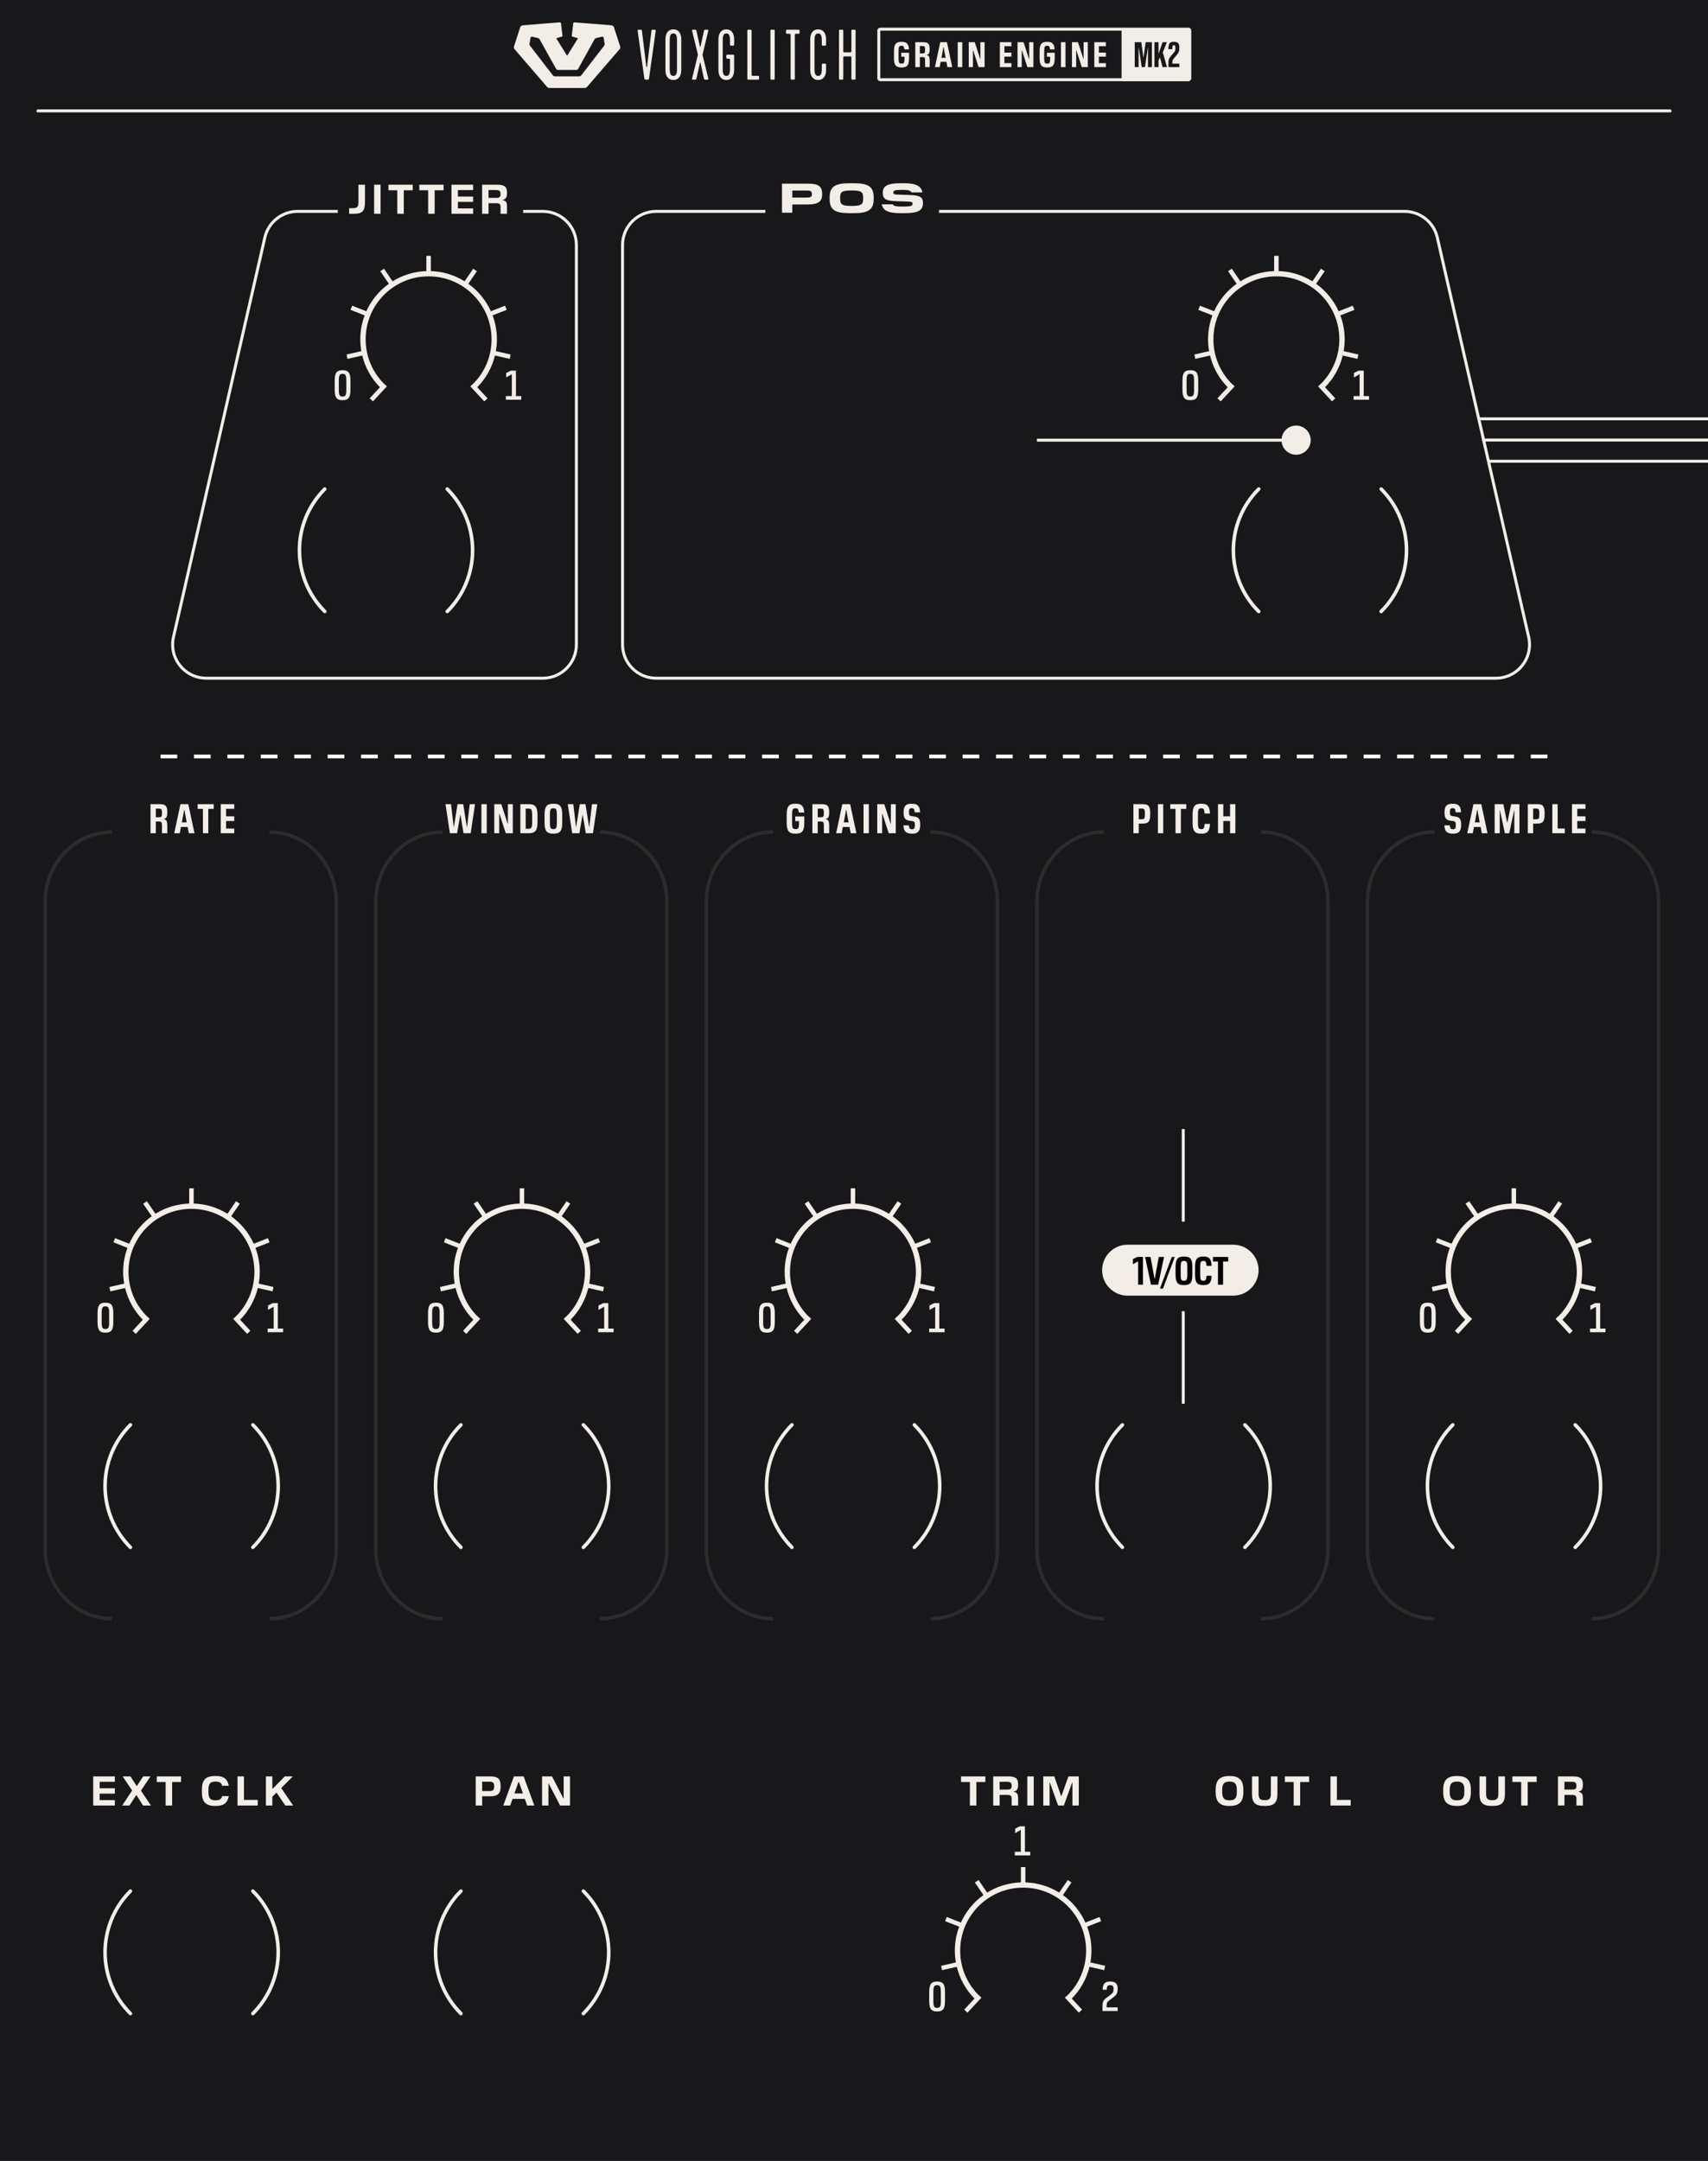 <?xml version="1.0" encoding="UTF-8" standalone="no"?>
<!-- Generator: Adobe Illustrator 26.1.0, SVG Export Plug-In . SVG Version: 6.00 Build 0)  -->

<svg
   inkscape:version="1.3.2 (091e20e, 2023-11-25, custom)"
   sodipodi:docname="grain_engine_mk2_panel-dark.svg"
   xml:space="preserve"
   viewBox="0 0 288 364.252"
   height="128.5mm"
   width="101.6mm"
   y="0px"
   x="0px"
   id="Ebene_2"
   version="1.1"
   xmlns:inkscape="http://www.inkscape.org/namespaces/inkscape"
   xmlns:sodipodi="http://sodipodi.sourceforge.net/DTD/sodipodi-0.dtd"
   xmlns="http://www.w3.org/2000/svg"
   xmlns:svg="http://www.w3.org/2000/svg"><defs
   id="defs157" /><sodipodi:namedview
   id="namedview155"
   pagecolor="#ffffff"
   bordercolor="#666666"
   borderopacity="1.0"
   inkscape:pageshadow="2"
   inkscape:pageopacity="0.0"
   inkscape:pagecheckerboard="0"
   showgrid="false"
   inkscape:zoom="3.3894348"
   inkscape:cx="227.32404"
   inkscape:cy="198.7057"
   inkscape:window-width="3840"
   inkscape:window-height="2054"
   inkscape:window-x="2869"
   inkscape:window-y="-11"
   inkscape:window-maximized="1"
   inkscape:current-layer="Ebene_2"
   inkscape:document-units="mm"
   inkscape:showpageshadow="2"
   inkscape:deskcolor="#d1d1d1" />
<style
   type="text/css"
   id="style2">
	.st0{fill:#F3EDE7;}
	.st1{opacity:0.3;fill:#FBFAF8;}
	.st2{fill:#FFFFFF;}
</style>
<rect
   style="fill:#18181a;fill-opacity:1;stroke-width:0.726"
   id="rect350"
   width="288"
   height="364.252"
   x="0"
   y="7.1054274e-15" /><path
   class="st0"
   d="m 141.641,13.427 h 0.384 c 0.112,0 0.169,-0.067 0.169,-0.168 V 9.676 c 0,-0.101 0.067,-0.168 0.169,-0.168 h 1.015 c 0.102,0 0.181,0.067 0.181,0.168 v 3.583 c 0,0.101 0.068,0.168 0.169,0.168 h 0.373 c 0.112,0 0.169,-0.067 0.169,-0.168 V 5.172 c 0,-0.101 -0.068,-0.168 -0.169,-0.168 h -0.373 c -0.112,0 -0.169,0.067 -0.169,0.168 v 3.481 c 0,0.101 -0.079,0.168 -0.181,0.168 h -1.015 c -0.102,0 -0.169,-0.067 -0.169,-0.168 V 5.172 c 0,-0.101 -0.067,-0.168 -0.169,-0.168 h -0.384 c -0.112,0 -0.169,0.067 -0.169,0.168 v 8.086 c 0,0.101 0.067,0.169 0.169,0.169 z m -5.02,-1.64 c 0,1.033 0.462,1.696 1.33,1.696 0.88,0 1.342,-0.674 1.342,-1.696 V 10.9 c 0,-0.101 -0.067,-0.168 -0.169,-0.168 h -0.384 c -0.102,0 -0.169,0.067 -0.169,0.168 v 0.674 c 0,0.831 -0.146,1.224 -0.62,1.224 -0.474,0 -0.608,-0.393 -0.608,-1.224 V 6.857 c 0,-0.831 0.135,-1.224 0.608,-1.224 0.473,0 0.62,0.393 0.62,1.224 v 0.674 c 0,0.101 0.067,0.168 0.169,0.168 h 0.384 c 0.102,0 0.169,-0.067 0.169,-0.168 V 6.644 c 0,-1.022 -0.462,-1.696 -1.342,-1.696 -0.868,0 -1.33,0.663 -1.33,1.696 z m -4.085,-6.266 c 0,0.112 0.067,0.168 0.169,0.168 h 0.439 c 0.102,0 0.169,0.067 0.169,0.168 v 7.401 c 0,0.101 0.068,0.168 0.17,0.168 h 0.372 c 0.112,0 0.169,-0.067 0.169,-0.168 V 5.857 c 0,-0.101 0.067,-0.168 0.169,-0.168 h 0.462 c 0.102,0 0.17,-0.067 0.17,-0.168 V 5.172 c 0,-0.112 -0.068,-0.168 -0.17,-0.168 h -1.95 c -0.102,0 -0.169,0.067 -0.169,0.168 z m -2.46,7.906 h 0.384 c 0.112,0 0.169,-0.067 0.169,-0.168 V 5.172 c 0,-0.101 -0.067,-0.168 -0.169,-0.168 h -0.384 c -0.112,0 -0.169,0.067 -0.169,0.168 v 8.086 c 0,0.101 0.068,0.169 0.169,0.169 z m -4.061,-0.169 c 0,0.101 0.067,0.168 0.169,0.168 h 1.646 c 0.102,0 0.169,-0.067 0.169,-0.168 v -0.314 c 0,-0.101 -0.067,-0.168 -0.169,-0.168 h -0.925 c -0.102,0 -0.169,-0.067 -0.169,-0.168 V 5.172 c 0,-0.101 -0.067,-0.168 -0.169,-0.168 h -0.384 c -0.112,0 -0.169,0.067 -0.169,0.168 v 8.086 z m -4.874,-1.471 c 0,1.033 0.462,1.696 1.33,1.696 0.88,0 1.319,-0.674 1.319,-1.696 V 9.384 c 0,-0.101 -0.067,-0.168 -0.169,-0.168 h -0.981 c -0.102,0 -0.169,0.067 -0.169,0.168 v 0.337 c 0,0.112 0.067,0.168 0.169,0.168 h 0.282 c 0.102,0 0.169,0.067 0.169,0.168 v 1.516 c 0,0.831 -0.146,1.224 -0.62,1.224 -0.474,0 -0.608,-0.393 -0.608,-1.224 V 6.857 c 0,-0.831 0.135,-1.224 0.608,-1.224 0.473,0 0.62,0.393 0.62,1.224 v 0.674 c 0,0.101 0.067,0.168 0.169,0.168 h 0.361 c 0.102,0 0.169,-0.067 0.169,-0.168 V 6.644 c 0,-1.022 -0.439,-1.696 -1.319,-1.696 -0.868,0 -1.33,0.663 -1.33,1.696 z m -4.333,1.64 h 0.451 c 0.079,0 0.146,-0.067 0.169,-0.168 l 0.598,-2.684 h 0.091 l 0.586,2.684 c 0.022,0.101 0.102,0.168 0.181,0.168 h 0.439 c 0.079,0 0.136,-0.067 0.113,-0.168 l -0.97,-3.976 0.011,-0.135 0.959,-3.976 c 0.022,-0.101 -0.034,-0.168 -0.113,-0.168 h -0.439 c -0.079,0 -0.146,0.067 -0.169,0.168 l -0.598,2.695 h -0.091 l -0.598,-2.695 c -0.022,-0.101 -0.09,-0.168 -0.169,-0.168 h -0.451 c -0.067,0 -0.135,0.067 -0.112,0.168 l 0.97,3.976 v 0.135 l -0.97,3.976 c -0.023,0.1 0.044,0.168 0.112,0.168 z m -3.882,-1.853 V 6.857 c 0,-0.831 0.135,-1.224 0.609,-1.224 0.485,0 0.62,0.393 0.62,1.224 v 4.717 c 0,0.831 -0.135,1.224 -0.62,1.224 -0.474,0 -0.609,-0.393 -0.609,-1.224 z m -0.722,0.213 c 0,1.033 0.462,1.696 1.331,1.696 0.88,0 1.342,-0.663 1.342,-1.696 V 6.644 c 0,-1.033 -0.462,-1.696 -1.342,-1.696 -0.868,0 -1.331,0.663 -1.331,1.696 z m -3.363,1.64 h 0.406 c 0.113,0 0.169,-0.056 0.191,-0.213 l 1.128,-8.007 c 0.022,-0.168 -0.068,-0.202 -0.169,-0.202 h -0.35 c -0.124,0 -0.191,0.034 -0.203,0.18 l -0.744,6.098 h -0.113 l -0.745,-6.098 c -0.011,-0.146 -0.079,-0.18 -0.203,-0.18 h -0.35 c -0.102,0 -0.192,0.034 -0.169,0.202 l 1.128,8.007 c 0.024,0.157 0.081,0.213 0.193,0.213 z"
   id="path4"
   style="fill:#f3ede7;fill-opacity:1;stroke:none" />
<path
   class="st0"
   d="m 200.37,5.167 v 8.018 H 148.433 V 5.167 h 51.937 m 0,-0.5 h -51.937 c -0.276,0 -0.5,0.224 -0.5,0.5 v 8.018 c 0,0.276 0.224,0.5 0.5,0.5 h 51.937 c 0.276,0 0.5,-0.224 0.5,-0.5 V 5.167 c 0,-0.276 -0.224,-0.5 -0.5,-0.5 z"
   id="path6"
   style="fill:#f3ede7;fill-opacity:1;stroke:none" />
<path
   class="st0"
   d="m 186.47,10.641 h -1.181 V 9.549 h 1.181 V 8.872 h -1.181 V 7.787 h 1.181 V 7.115 h -1.948 v 4.198 h 1.948 z m -3.043,-3.526 h -0.707 v 2.836 h -0.03 l -0.923,-2.836 h -1.014 v 4.198 h 0.707 V 8.476 h 0.03 l 0.924,2.836 h 1.013 z m -3.765,0 h -0.768 v 4.198 h 0.768 z m -3.056,4.258 c 0.882,0 1.235,-0.348 1.235,-1.559 V 8.89 h -1.312 v 0.672 h 0.545 v 0.39 c 0,0.618 -0.107,0.768 -0.468,0.768 h -0.054 c -0.197,0 -0.323,-0.06 -0.39,-0.18 -0.06,-0.126 -0.09,-0.348 -0.09,-0.666 V 8.566 c 0,-0.324 0.03,-0.545 0.09,-0.666 0.066,-0.126 0.192,-0.186 0.39,-0.186 h 0.042 c 0.294,0 0.42,0.132 0.45,0.612 h 0.785 c -0.048,-0.965 -0.438,-1.271 -1.224,-1.271 h -0.065 c -0.882,0 -1.241,0.348 -1.241,1.565 v 1.193 c 0,1.211 0.359,1.559 1.241,1.559 h 0.066 z m -2.358,-4.258 h -0.707 v 2.836 h -0.03 l -0.923,-2.836 h -1.014 v 4.198 h 0.707 V 8.476 h 0.03 l 0.924,2.836 h 1.013 z m -3.708,3.526 h -1.181 V 9.549 h 1.181 V 8.872 h -1.181 V 7.787 h 1.181 V 7.115 h -1.948 v 4.198 h 1.948 z m -4.518,-3.526 h -0.707 v 2.836 h -0.03 l -0.923,-2.836 h -1.014 v 4.198 h 0.707 V 8.476 h 0.03 l 0.924,2.836 h 1.013 z m -3.767,0 h -0.768 v 4.198 h 0.768 z m -3.144,0.803 0.336,1.829 h -0.702 l 0.336,-1.829 z m 0.563,-0.803 h -1.133 l -0.894,4.198 h 0.797 l 0.168,-0.899 h 0.966 l 0.174,0.899 h 0.815 z m -4.128,0.648 c 0.318,0 0.444,0.06 0.444,0.563 v 0.12 c 0,0.498 -0.12,0.558 -0.414,0.558 h -0.474 V 7.763 Z m -0.443,1.859 h 0.449 c 0.324,0 0.438,0.06 0.438,0.576 v 1.115 h 0.768 v -1.067 c 0,-0.756 -0.162,-0.888 -0.486,-0.959 v -0.03 c 0.324,-0.084 0.486,-0.27 0.486,-0.948 V 8.23 c 0,-0.935 -0.336,-1.115 -1.134,-1.115 h -1.289 v 4.198 h 0.768 z m -3.055,1.751 c 0.882,0 1.235,-0.348 1.235,-1.559 V 8.89 h -1.312 v 0.672 h 0.545 v 0.39 c 0,0.618 -0.107,0.768 -0.468,0.768 h -0.054 c -0.197,0 -0.323,-0.06 -0.39,-0.18 -0.06,-0.126 -0.09,-0.348 -0.09,-0.666 V 8.566 c 0,-0.324 0.03,-0.545 0.09,-0.666 0.066,-0.126 0.192,-0.186 0.39,-0.186 h 0.042 c 0.294,0 0.42,0.132 0.45,0.612 h 0.785 c -0.048,-0.965 -0.438,-1.271 -1.224,-1.271 h -0.065 c -0.882,0 -1.241,0.348 -1.241,1.565 v 1.193 c 0,1.211 0.359,1.559 1.241,1.559 h 0.066 z"
   id="path8"
   style="fill:#f3ede7;fill-opacity:1;stroke:none" />
<path
   class="st0"
   d="m 189.121,4.89 v 8.771 h 11.364 V 4.89 Z m 5.112,6.422 h -0.66 V 8.038 h -0.029 l -0.486,3.274 h -0.546 l -0.491,-3.274 h -0.03 v 3.274 h -0.653 V 7.115 h 1.109 l 0.348,2.567 h 0.03 l 0.348,-2.567 h 1.062 v 4.197 z m 1.795,0 -0.438,-1.631 h -0.024 l -0.216,0.54 v 1.091 h -0.695 V 7.115 h 0.695 V 9.01 h 0.024 l 0.653,-1.895 h 0.731 l -0.689,1.721 0.708,2.477 h -0.749 z m 2.832,-3.256 c 0,0.558 -0.072,0.768 -0.414,1.182 l -0.521,0.611 c -0.192,0.24 -0.246,0.378 -0.246,0.798 v 0.084 h 1.182 v 0.582 h -1.841 v -0.624 c 0,-0.606 0.06,-0.816 0.407,-1.229 l 0.492,-0.576 c 0.246,-0.282 0.275,-0.384 0.275,-0.755 V 8.086 c 0,-0.366 -0.048,-0.468 -0.258,-0.468 -0.191,0 -0.258,0.078 -0.258,0.666 h -0.659 c 0,-1.007 0.233,-1.229 0.894,-1.229 h 0.054 c 0.665,0 0.894,0.288 0.894,0.954 v 0.047 z"
   id="path10"
   style="fill:#f3ede7;fill-opacity:1;stroke:none" />
<path
   class="st0"
   d="M 103.099,4.265 96.885,3.77 C 96.77,3.761 96.669,3.844 96.656,3.959 l -0.252,2.174 1.058,0.32 -1.834,2.955 -1.834,-2.955 1.058,-0.32 -0.254,-2.176 C 94.585,3.842 94.483,3.759 94.369,3.768 l -6.23,0.497 c -0.196,0.016 -0.364,0.148 -0.425,0.336 l -1.043,3.223 c -0.053,0.163 -0.017,0.342 0.095,0.471 l 5.492,6.364 c 0.092,0.107 0.227,0.169 0.368,0.169 h 5.986 c 0.141,0 0.276,-0.062 0.368,-0.169 l 5.494,-6.364 c 0.112,-0.13 0.148,-0.308 0.095,-0.471 l -1.046,-3.222 c -0.06,-0.189 -0.228,-0.321 -0.424,-0.337 z m -5.457,8.608 h -4.045 c -0.15,0 -0.293,-0.07 -0.385,-0.189 L 89.385,7.73 C 89.302,7.623 89.267,7.485 89.289,7.351 l 0.158,-0.97 C 89.47,6.24 89.607,6.149 89.745,6.183 l 0.953,0.234 c 0.131,0.032 0.243,0.118 0.309,0.236 l 2.789,5.011 0.213,0.125 h 3.237 l 0.213,-0.126 2.772,-5.009 c 0.066,-0.119 0.179,-0.205 0.311,-0.238 l 0.952,-0.232 c 0.138,-0.034 0.275,0.057 0.298,0.198 l 0.159,0.967 c 0.022,0.134 -0.013,0.272 -0.096,0.379 l -3.829,4.953 c -0.091,0.122 -0.233,0.192 -0.384,0.192 z"
   id="path12"
   style="fill:#f3ede7;fill-opacity:1;stroke:none" />
<path
   class="st0"
   d="m 6.395,18.941 h 275.211 c 0.138,0 0.25,-0.112 0.25,-0.25 0,-0.138 -0.112,-0.25 -0.25,-0.25 H 6.395 c -0.138,0 -0.25,0.112 -0.25,0.25 0,0.138 0.112,0.25 0.25,0.25"
   id="path14"
   style="fill:#f3ede7;fill-opacity:1;stroke:none" />
<path
   class="st0"
   d="m 249.434,70.849 h 44.898 c 0.138,0 0.25,-0.112 0.25,-0.25 0,-0.138 -0.112,-0.25 -0.25,-0.25 h -44.898 c -0.138,0 -0.25,0.112 -0.25,0.25 0,0.138 0.112,0.25 0.25,0.25"
   id="path16"
   style="fill:#f3ede7;fill-opacity:1;stroke:none" />
<path
   class="st0"
   d="m 250.165,74.424 h 44.167 c 0.138,0 0.25,-0.112 0.25,-0.25 0,-0.138 -0.112,-0.25 -0.25,-0.25 h -44.167 c -0.138,0 -0.25,0.112 -0.25,0.25 0,0.138 0.112,0.25 0.25,0.25"
   id="path18"
   style="fill:#f3ede7;fill-opacity:1;stroke:none" />
<path
   class="st0"
   d="m 251.082,77.999 h 43.25 c 0.138,0 0.25,-0.112 0.25,-0.25 0,-0.138 -0.112,-0.25 -0.25,-0.25 h -43.25 c -0.138,0 -0.25,0.112 -0.25,0.25 0,0.138 0.112,0.25 0.25,0.25"
   id="path20"
   style="fill:#f3ede7;fill-opacity:1;stroke:none" />
<path
   class="st0"
   d="m 158.333,35.881 h 78.496 c 2.527,0 4.719,1.747 5.283,4.211 l 15.407,67.351 c 0.094,0.411 0.139,0.82 0.139,1.22 0,1.453 -0.59,2.805 -1.564,3.795 -0.974,0.989 -2.327,1.613 -3.858,1.613 H 110.641 c -1.497,0 -2.851,-0.606 -3.832,-1.587 -0.981,-0.981 -1.587,-2.335 -1.587,-3.832 V 41.3 c 0,-1.497 0.606,-2.851 1.587,-3.832 0.981,-0.981 2.335,-1.587 3.832,-1.587 h 18.41 v -0.5 h -18.41 c -3.269,0 -5.919,2.65 -5.919,5.919 v 67.351 c 0,3.269 2.65,5.919 5.919,5.919 h 141.595 c 3.342,-10e-4 5.916,-2.728 5.922,-5.907 0,-0.438 -0.049,-0.884 -0.151,-1.332 L 242.599,39.98 c -0.616,-2.691 -3.01,-4.599 -5.77,-4.599 h -78.496 z"
   id="path22"
   style="fill:#f3ede7;fill-opacity:1;stroke:none" />
<path
   class="st0"
   d="m 88.211,35.881 h 3.307 c 1.497,0 2.851,0.606 3.832,1.587 0.981,0.981 1.587,2.335 1.587,3.832 v 67.351 c 0,1.497 -0.606,2.851 -1.587,3.832 -0.981,0.981 -2.335,1.587 -3.832,1.587 h -56.74 c -1.531,0 -2.884,-0.624 -3.858,-1.613 -0.974,-0.989 -1.564,-2.341 -1.564,-3.795 0,-0.401 0.045,-0.809 0.139,-1.22 L 44.902,40.091 c 0.564,-2.464 2.755,-4.211 5.283,-4.211 h 6.774 v -0.5 h -6.774 c -2.761,0 -5.155,1.908 -5.77,4.599 L 29.008,107.33 c -0.102,0.448 -0.151,0.894 -0.151,1.332 0.006,3.179 2.58,5.906 5.922,5.907 H 91.52 c 3.269,0 5.919,-2.65 5.919,-5.919 V 41.3 c 0,-3.269 -2.65,-5.919 -5.919,-5.919 h -3.307 v 0.5 z"
   id="path24"
   style="fill:#f3ede7;fill-opacity:1;stroke:none" />
<path
   class="st0"
   d="m 152.404,35.931 c 2.255,0 3.222,-0.35 3.222,-1.695 V 34.18 c 0,-0.903 -0.462,-1.239 -2.143,-1.31 l -2.248,-0.07 c -0.498,-0.021 -0.609,-0.126 -0.609,-0.35 v -0.014 c 0,-0.308 0.259,-0.434 1.457,-0.434 1.037,0 1.457,0.098 1.59,0.434 h 1.87 c -0.259,-1.338 -1.59,-1.548 -3.201,-1.548 h -0.35 c -2.22,0 -3.138,0.364 -3.138,1.597 v 0.07 c 0,0.931 0.476,1.295 2.143,1.352 l 2.27,0.077 c 0.483,0.021 0.609,0.119 0.609,0.343 v 0.035 c -0.014,0.364 -0.357,0.456 -1.597,0.456 -1.163,0 -1.59,-0.07 -1.73,-0.371 h -1.863 c 0.245,1.289 1.59,1.484 3.222,1.484 z m -8.918,-1.219 c -1.583,0 -1.821,-0.322 -1.821,-1.219 v -0.161 c 0,-0.911 0.238,-1.226 1.821,-1.226 h 0.231 c 1.583,0 1.828,0.315 1.828,1.226 v 0.161 c 0,0.896 -0.245,1.219 -1.828,1.219 z m 0.49,1.219 c 2.416,0 3.341,-0.567 3.341,-2.367 v -0.308 c 0,-1.8 -0.925,-2.367 -3.341,-2.367 h -0.75 c -2.417,0 -3.334,0.567 -3.334,2.367 v 0.308 c 0,1.8 0.917,2.367 3.334,2.367 z m -8.029,-3.817 c 0.784,0 0.945,0.14 0.945,0.567 v 0.063 c 0,0.42 -0.147,0.561 -0.938,0.561 h -2.36 v -1.191 z m -2.353,2.353 h 2.62 c 1.765,0 2.416,-0.519 2.416,-1.688 v -0.098 c 0,-1.317 -0.686,-1.723 -2.416,-1.723 h -4.356 v 4.903 h 1.737 v -1.394 z"
   id="path26"
   style="fill:#f3ede7;fill-opacity:1;stroke:none" />
<polyline
   class="st0"
   points="174.84,74.444 218.416,74.444 218.416,73.944 174.84,73.944 "
   id="polyline28"
   style="fill:#f3ede7;fill-opacity:1;stroke:none" />
<circle
   class="st0"
   cx="218.549"
   cy="74.194"
   r="2.458"
   id="circle30"
   style="fill:#f3ede7;fill-opacity:1;stroke:none" />
<path
   class="st0"
   d="m 83.59,32.036 c 0.616,0 0.812,0.154 0.812,0.651 v 0.042 c 0,0.469 -0.196,0.623 -0.701,0.623 h -1.324 v -1.316 z m -1.212,2.213 h 1.205 c 0.645,0 0.82,0.119 0.82,0.672 v 1.114 h 1.085 v -1.184 c 0,-0.854 -0.231,-1.03 -0.75,-1.114 v -0.049 c 0.525,-0.084 0.75,-0.406 0.75,-1.135 v -0.126 c 0,-0.953 -0.448,-1.296 -1.667,-1.296 h -2.528 v 4.903 h 1.085 z m -2.603,0.876 h -2.563 v -1.092 h 2.563 v -0.904 h -2.563 v -1.085 h 2.563 v -0.911 h -3.649 v 4.903 h 3.649 z m -6.489,-3.054 h 1.513 v -0.938 h -4.097 v 0.938 h 1.492 v 3.964 h 1.093 v -3.964 z m -5.201,0 h 1.513 V 31.133 H 65.5 v 0.938 h 1.492 v 3.964 h 1.093 z m -3.914,-0.939 h -1.085 v 4.903 h 1.085 z m -4.515,4.903 c 1.506,0 1.884,-0.511 1.884,-2.003 v -2.9 h -1.1 v 2.963 c 0,0.812 -0.196,1.001 -1.1,1.001 h -0.469 v 0.938 h 0.785 z"
   id="path32"
   style="fill:#f3ede7;fill-opacity:1;stroke:none" />
<path
   class="st0"
   d="m 45.924,302.862 0.672,-0.679 h 0.049 l 1.463,2.157 h 1.324 l -2.01,-2.949 1.954,-1.954 h -1.359 l -2.052,2.087 h -0.042 v -2.087 h -1.085 v 4.903 h 1.085 v -1.478 z m -2.463,0.54 h -2.325 v -3.964 H 40.05 v 4.903 h 3.411 z m -7.043,1.008 c 1.345,0 1.94,-0.532 2.165,-1.646 h -1.114 c -0.14,0.504 -0.477,0.7 -1.085,0.7 h -0.091 c -0.974,0 -1.148,-0.539 -1.148,-1.429 v -0.294 c 0,-0.889 0.175,-1.429 1.148,-1.429 h 0.091 c 0.609,0 0.945,0.196 1.085,0.701 h 1.114 c -0.224,-1.114 -0.82,-1.646 -2.165,-1.646 h -0.161 c -1.583,0 -2.213,0.687 -2.213,2.304 v 0.434 c 0,1.618 0.63,2.304 2.213,2.304 h 0.161 z m -7.398,-4.034 h 1.513 v -0.938 h -4.097 v 0.938 h 1.492 v 3.964 h 1.093 v -3.964 z m -5.257,1.457 1.611,-2.396 h -1.232 l -1.064,1.618 H 23.043 L 22,299.437 h -1.317 l 1.597,2.375 -1.681,2.528 h 1.232 l 1.142,-1.751 h 0.035 l 1.114,1.751 h 1.324 z m -4.396,1.597 h -2.563 v -1.092 h 2.563 v -0.904 h -2.563 v -1.085 h 2.563 v -0.911 h -3.649 v 4.903 h 3.649 z"
   id="path34"
   style="fill:#f4eee9;fill-opacity:1;stroke:none" />
<path
   class="st0"
   d="m 96.116,299.438 h -1.071 v 3.726 h -0.042 l -1.919,-3.726 h -1.681 v 4.903 h 1.071 v -3.719 h 0.042 l 1.926,3.719 h 1.674 z m -8.632,0.91 0.693,1.961 h -1.436 l 0.693,-1.961 z m 0.812,-0.91 h -1.639 l -1.793,4.903 h 1.163 l 0.399,-1.121 h 2.066 l 0.399,1.121 h 1.205 z m -5.74,0.889 c 0.588,0 0.771,0.196 0.771,0.75 v 0.07 c 0,0.54 -0.168,0.75 -0.764,0.75 h -1.261 v -1.569 h 1.254 z m -1.254,2.459 h 1.429 c 1.198,0 1.681,-0.498 1.681,-1.562 v -0.21 c 0,-1.156 -0.483,-1.576 -1.681,-1.576 h -2.514 v 4.903 h 1.085 z"
   id="path36"
   style="fill:#f4eee9;fill-opacity:1;stroke:none" />
<path
   class="st0"
   d="m 181.905,299.438 h -1.751 l -1.177,3.306 h -0.049 l -1.156,-3.306 h -1.856 v 4.903 h 1.064 v -3.887 h 0.042 l 1.394,3.887 h 0.966 l 1.408,-3.887 h 0.042 v 3.887 h 1.072 v -4.903 z m -7.598,0 h -1.085 v 4.903 h 1.085 z m -4.535,0.903 c 0.616,0 0.812,0.154 0.812,0.651 v 0.042 c 0,0.469 -0.196,0.623 -0.701,0.623 h -1.324 v -1.316 z m -1.212,2.213 h 1.205 c 0.645,0 0.82,0.119 0.82,0.672 v 1.114 h 1.085 v -1.184 c 0,-0.854 -0.231,-1.03 -0.75,-1.114 v -0.049 c 0.525,-0.084 0.75,-0.406 0.75,-1.135 v -0.126 c 0,-0.953 -0.448,-1.296 -1.667,-1.296 h -2.528 v 4.903 h 1.085 z m -3.926,-2.178 h 1.513 v -0.938 h -4.097 v 0.938 h 1.492 v 3.964 h 1.093 v -3.964 z"
   id="path38"
   style="fill:#f4eee9;fill-opacity:1;stroke:none" />
<path
   class="st0"
   d="m 227.751,303.402 h -2.325 v -3.964 h -1.085 v 4.903 h 3.411 v -0.939 z m -8.519,-3.026 h 1.513 v -0.938 h -4.097 v 0.938 h 1.492 v 3.964 h 1.093 v -3.964 z m -5.929,4.034 c 1.513,0 2.094,-0.518 2.094,-2.031 v -2.942 h -1.106 v 2.879 c 0,0.847 -0.238,1.121 -0.96,1.121 h -0.154 c -0.722,0 -0.959,-0.266 -0.959,-1.121 v -2.879 h -1.107 v 2.942 c 0,1.513 0.575,2.031 2.094,2.031 z m -6.041,-0.945 c -0.974,0 -1.177,-0.539 -1.177,-1.429 v -0.294 c 0,-0.889 0.203,-1.429 1.177,-1.429 h 0.119 c 0.967,0 1.17,0.54 1.17,1.429 v 0.294 c 0,0.903 -0.203,1.415 -1.17,1.429 z m 0.105,0.945 c 1.576,0 2.283,-0.686 2.283,-2.304 v -0.427 c 0,-1.618 -0.708,-2.311 -2.283,-2.311 h -0.091 c -1.59,0 -2.29,0.693 -2.29,2.311 v 0.427 c 0,1.618 0.7,2.304 2.29,2.304 z"
   id="path40"
   style="fill:#f4eee9;fill-opacity:1;stroke:none" />
<path
   class="st0"
   d="m 265.002,300.341 c 0.616,0 0.812,0.154 0.812,0.651 v 0.042 c 0,0.469 -0.196,0.623 -0.701,0.623 h -1.324 v -1.316 z m -1.212,2.213 h 1.205 c 0.645,0 0.82,0.119 0.82,0.672 v 1.114 h 1.085 v -1.184 c 0,-0.854 -0.231,-1.03 -0.75,-1.114 v -0.049 c 0.525,-0.084 0.75,-0.406 0.75,-1.135 v -0.126 c 0,-0.953 -0.448,-1.296 -1.667,-1.296 h -2.528 v 4.903 h 1.085 z m -6.194,-2.178 h 1.513 v -0.938 h -4.097 v 0.938 h 1.492 v 3.964 h 1.093 v -3.964 z m -5.929,4.034 c 1.513,0 2.094,-0.518 2.094,-2.031 v -2.942 h -1.106 v 2.879 c 0,0.847 -0.238,1.121 -0.96,1.121 h -0.154 c -0.722,0 -0.959,-0.266 -0.959,-1.121 v -2.879 h -1.107 v 2.942 c 0,1.513 0.575,2.031 2.094,2.031 z m -6.041,-0.945 c -0.974,0 -1.177,-0.539 -1.177,-1.429 v -0.294 c 0,-0.889 0.203,-1.429 1.177,-1.429 h 0.119 c 0.967,0 1.17,0.54 1.17,1.429 v 0.294 c 0,0.903 -0.203,1.415 -1.17,1.429 z m 0.105,0.945 c 1.576,0 2.283,-0.686 2.283,-2.304 v -0.427 c 0,-1.618 -0.708,-2.311 -2.283,-2.311 h -0.091 c -1.59,0 -2.29,0.693 -2.29,2.311 v 0.427 c 0,1.618 0.7,2.304 2.29,2.304 z"
   id="path42"
   style="fill:#f4eee9;fill-opacity:1;stroke:none" />
<path
   class="st0"
   d="m 39.499,139.668 h -1.38 v -1.274 h 1.38 v -0.792 h -1.38 v -1.268 h 1.38 v -0.785 h -2.276 v 4.903 h 2.276 z m -4.376,-3.319 h 0.91 V 135.55 H 33.33 v 0.799 h 0.889 v 4.104 h 0.904 z m -4.032,0.14 0.392,2.136 h -0.819 l 0.392,-2.136 z m 0.658,-0.939 h -1.324 l -1.043,4.903 h 0.932 l 0.196,-1.051 h 1.128 l 0.203,1.051 h 0.953 z m -4.956,0.757 c 0.371,0 0.518,0.07 0.518,0.658 v 0.14 c 0,0.581 -0.14,0.651 -0.483,0.651 h -0.553 v -1.45 h 0.518 z m -0.519,2.171 H 26.8 c 0.378,0 0.511,0.07 0.511,0.672 v 1.303 h 0.896 v -1.247 c 0,-0.883 -0.189,-1.037 -0.567,-1.121 v -0.035 c 0.378,-0.098 0.567,-0.315 0.567,-1.106 v -0.091 c 0,-1.092 -0.392,-1.303 -1.324,-1.303 h -1.506 v 4.903 h 0.896 v -1.975 z"
   id="path44"
   style="fill:#f4eee9;fill-opacity:1;stroke:none" />
<path
   class="st0"
   d="M 100.716,135.55 H 99.82 l -0.448,3.824 H 99.33 l -0.609,-3.824 h -0.953 l -0.616,3.824 h -0.035 l -0.448,-3.824 h -0.932 l 0.743,4.903 h 1.211 l 0.553,-3.187 0.532,3.187 h 1.205 z m -7.429,4.21 c -0.231,0 -0.378,-0.07 -0.456,-0.217 -0.07,-0.147 -0.105,-0.406 -0.105,-0.777 v -1.52 c 0,-0.378 0.035,-0.638 0.105,-0.778 0.077,-0.147 0.224,-0.217 0.456,-0.217 h 0.049 c 0.231,0 0.378,0.07 0.448,0.217 0.077,0.14 0.112,0.399 0.112,0.778 v 1.52 c 0,0.371 -0.035,0.63 -0.112,0.777 -0.07,0.147 -0.217,0.217 -0.448,0.217 z m 0.063,0.763 c 1.037,0 1.45,-0.406 1.45,-1.821 v -1.394 c 0,-1.422 -0.413,-1.828 -1.45,-1.828 h -0.077 c -1.03,0 -1.45,0.406 -1.45,1.828 v 1.394 c 0,1.415 0.42,1.821 1.45,1.821 z m -4.193,-4.216 c 0.448,0 0.574,0.252 0.574,1.008 v 1.38 c 0,0.75 -0.133,1.001 -0.574,1.001 h -0.519 v -3.39 h 0.519 z m 1.477,1.071 c 0,-1.408 -0.434,-1.828 -1.464,-1.828 h -1.429 v 4.903 h 1.429 c 1.03,0 1.464,-0.42 1.464,-1.821 z m -4.165,-1.828 h -0.826 v 3.313 h -0.035 l -1.079,-3.313 h -1.184 v 4.903 h 0.827 v -3.313 h 0.035 l 1.079,3.313 h 1.184 v -4.903 z m -4.397,0 h -0.896 v 4.903 h 0.896 z m -1.971,0 h -0.896 l -0.448,3.824 h -0.042 l -0.609,-3.824 h -0.953 l -0.616,3.824 H 76.5 L 76.052,135.55 H 75.12 l 0.743,4.903 h 1.211 l 0.553,-3.187 0.532,3.187 h 1.205 z"
   id="path46"
   style="fill:#f4eee9;fill-opacity:1;stroke:none" />
<path
   class="st0"
   d="m 153.8,140.523 c 0.896,0 1.359,-0.329 1.359,-1.45 v -0.098 c 0,-0.931 -0.28,-1.253 -1.051,-1.352 l -0.35,-0.042 c -0.399,-0.049 -0.49,-0.203 -0.49,-0.63 v -0.098 c 0,-0.483 0.126,-0.623 0.462,-0.623 0.329,0 0.469,0.112 0.497,0.693 h 0.911 c -0.028,-1.093 -0.477,-1.443 -1.359,-1.443 h -0.084 c -0.924,0 -1.331,0.35 -1.331,1.443 V 137 c 0,0.931 0.287,1.253 1.058,1.352 l 0.35,0.042 c 0.399,0.056 0.49,0.196 0.49,0.637 v 0.119 c 0,0.497 -0.14,0.63 -0.498,0.63 -0.301,0 -0.483,-0.105 -0.511,-0.658 h -0.917 c 0.021,0.525 0.147,0.896 0.378,1.1 0.231,0.203 0.574,0.301 1.016,0.301 z m -2.758,-4.973 h -0.826 v 3.313 h -0.035 l -1.079,-3.313 h -1.184 v 4.903 h 0.827 v -3.313 h 0.035 l 1.079,3.313 h 1.184 v -4.903 z m -4.536,0 h -0.896 v 4.903 h 0.896 z m -3.808,0.939 0.392,2.136 h -0.819 l 0.392,-2.136 z m 0.658,-0.939 h -1.324 l -1.043,4.903 h 0.932 l 0.196,-1.051 h 1.128 l 0.203,1.051 h 0.953 z m -4.956,0.757 c 0.371,0 0.518,0.07 0.518,0.658 v 0.14 c 0,0.581 -0.14,0.651 -0.483,0.651 h -0.553 v -1.45 h 0.518 z m -0.518,2.171 h 0.525 c 0.378,0 0.511,0.07 0.511,0.672 v 1.303 h 0.896 v -1.247 c 0,-0.883 -0.189,-1.037 -0.567,-1.121 v -0.035 c 0.378,-0.098 0.567,-0.315 0.567,-1.106 v -0.091 c 0,-1.092 -0.392,-1.303 -1.324,-1.303 h -1.506 v 4.903 h 0.896 v -1.975 z m -3.703,2.045 c 1.029,0 1.442,-0.406 1.442,-1.821 v -1.079 h -1.534 v 0.785 h 0.637 v 0.455 c 0,0.721 -0.126,0.896 -0.546,0.896 h -0.063 c -0.231,0 -0.378,-0.07 -0.456,-0.21 -0.07,-0.147 -0.105,-0.406 -0.105,-0.778 v -1.526 c 0,-0.378 0.035,-0.638 0.105,-0.778 0.077,-0.147 0.224,-0.217 0.456,-0.217 h 0.049 c 0.343,0 0.49,0.154 0.525,0.714 h 0.917 c -0.056,-1.128 -0.511,-1.485 -1.429,-1.485 H 134.1 c -1.03,0 -1.45,0.406 -1.45,1.828 v 1.394 c 0,1.415 0.42,1.821 1.45,1.821 h 0.079 z"
   id="path48"
   style="fill:#f4eee9;fill-opacity:1;stroke:none" />
<path
   class="st0"
   d="m 208.309,135.55 h -0.896 v 2.052 h -1.142 v -2.052 h -0.896 v 4.903 h 0.896 v -2.059 h 1.142 v 2.059 h 0.896 z m -5.691,4.973 c 0.952,0 1.337,-0.371 1.408,-1.646 h -0.904 c -0.042,0.728 -0.189,0.882 -0.532,0.882 h -0.042 c -0.231,0 -0.378,-0.07 -0.448,-0.217 -0.07,-0.147 -0.105,-0.406 -0.105,-0.777 v -1.52 c 0,-0.757 0.098,-0.995 0.553,-0.995 h 0.042 c 0.343,0 0.49,0.147 0.532,0.875 h 0.904 c -0.07,-1.275 -0.456,-1.646 -1.408,-1.646 h -0.105 c -1.029,0 -1.421,0.42 -1.421,1.821 v 1.401 c 0,1.401 0.392,1.821 1.421,1.821 h 0.105 z m -3.5,-4.174 h 0.91 v -0.799 h -2.703 v 0.799 h 0.889 v 4.104 h 0.904 z m -2.976,-0.799 h -0.896 v 4.903 h 0.896 z m -3.598,0.75 c 0.364,0 0.504,0.091 0.504,0.729 v 0.336 c 0,0.63 -0.133,0.729 -0.504,0.729 h -0.532 V 136.3 Z m -0.532,2.528 h 0.609 c 0.917,0 1.324,-0.238 1.324,-1.499 v -0.28 c 0,-1.289 -0.392,-1.499 -1.324,-1.499 h -1.506 v 4.903 h 0.896 v -1.625 z"
   id="path50"
   style="fill:#f4eee9;fill-opacity:1;stroke:none" />
<path
   class="st0"
   d="m 267.338,139.668 h -1.38 v -1.274 h 1.38 v -0.792 h -1.38 v -1.268 h 1.38 v -0.785 h -2.276 v 4.903 h 2.276 z m -3.486,-0.006 h -1.205 v -4.111 h -0.896 v 4.903 h 2.101 z m -4.803,-3.362 c 0.364,0 0.504,0.091 0.504,0.729 v 0.336 c 0,0.63 -0.133,0.729 -0.504,0.729 h -0.532 V 136.3 Z m -0.532,2.528 h 0.609 c 0.917,0 1.324,-0.238 1.324,-1.499 v -0.28 c 0,-1.289 -0.392,-1.499 -1.324,-1.499 h -1.506 v 4.903 h 0.896 v -1.625 z m -2.309,-3.278 h -1.394 l -0.645,3.096 h -0.042 l -0.637,-3.096 h -1.464 v 4.903 h 0.861 v -3.845 h 0.035 l 0.827,3.845 h 0.735 l 0.819,-3.845 h 0.042 v 3.845 h 0.861 v -4.903 z m -7.092,0.939 0.392,2.136 h -0.819 l 0.392,-2.136 z m 0.658,-0.939 h -1.324 l -1.043,4.903 h 0.932 l 0.196,-1.051 h 1.128 l 0.203,1.051 h 0.953 z m -4.76,4.973 c 0.896,0 1.359,-0.329 1.359,-1.45 v -0.098 c 0,-0.931 -0.28,-1.253 -1.051,-1.352 l -0.35,-0.042 c -0.399,-0.049 -0.49,-0.203 -0.49,-0.63 v -0.098 c 0,-0.483 0.126,-0.623 0.462,-0.623 0.329,0 0.469,0.112 0.497,0.693 h 0.911 c -0.028,-1.093 -0.477,-1.443 -1.359,-1.443 h -0.084 c -0.924,0 -1.331,0.35 -1.331,1.443 V 137 c 0,0.931 0.287,1.253 1.058,1.352 l 0.35,0.042 c 0.399,0.056 0.49,0.196 0.49,0.637 v 0.119 c 0,0.497 -0.14,0.63 -0.498,0.63 -0.301,0 -0.483,-0.105 -0.511,-0.658 h -0.917 c 0.021,0.525 0.147,0.896 0.378,1.1 0.231,0.203 0.574,0.301 1.016,0.301 z"
   id="path52"
   style="fill:#f4eee9;fill-opacity:1;stroke:none" />
<path
   class="st0"
   d="m 228.894,60.493 c 0.059,-0.243 0.11,-0.488 0.156,-0.736 l -2.488,-0.565 c 0.113,-0.648 0.176,-1.313 0.176,-1.993 0,-1.421 -0.259,-2.781 -0.73,-4.038 l 2.38,-0.935 c -0.089,-0.235 -0.184,-0.467 -0.285,-0.696 l -2.384,0.936 c -0.84,-1.86 -2.158,-3.455 -3.8,-4.631 l 1.446,-2.117 c -0.204,-0.145 -0.412,-0.285 -0.624,-0.42 l -1.447,2.118 c -1.663,-1.035 -3.61,-1.656 -5.697,-1.723 v -2.566 c -0.125,-0.003 -0.25,-0.01 -0.376,-0.01 -0.126,0 -0.251,0.006 -0.376,0.01 v 2.566 c -2.087,0.067 -4.033,0.688 -5.697,1.723 l -1.447,-2.118 c -0.212,0.134 -0.42,0.274 -0.624,0.42 l 1.446,2.117 c -1.641,1.176 -2.96,2.772 -3.8,4.631 l -2.384,-0.936 c -0.101,0.229 -0.196,0.461 -0.285,0.696 l 2.38,0.935 c -0.471,1.257 -0.73,2.617 -0.73,4.038 0,0.68 0.062,1.345 0.176,1.993 l -2.488,0.565 c 0.046,0.248 0.098,0.493 0.156,0.736 l 2.485,-0.565 c 0.5,2.054 1.549,3.893 2.984,5.349 l -1.731,1.865 c 0.177,0.177 0.361,0.348 0.547,0.516 l 2.351,-2.532 -0.551,-0.512 -0.003,0.003 c -1.872,-1.915 -3.026,-4.529 -3.026,-7.419 0,-2.933 1.188,-5.584 3.109,-7.507 1.923,-1.922 4.574,-3.109 7.507,-3.109 2.933,0 5.584,1.188 7.507,3.109 1.922,1.923 3.109,4.574 3.109,7.507 0,2.889 -1.154,5.503 -3.026,7.419 l -0.003,-0.003 -0.551,0.512 2.35,2.532 c 0.187,-0.167 0.37,-0.339 0.548,-0.516 l -1.731,-1.865 c 1.435,-1.456 2.484,-3.295 2.984,-5.349 z"
   id="path54"
   style="fill:#f3ede7;fill-opacity:1;stroke:none" />
<path
   class="st0"
   d="m 200.714,66.841 c -0.479,0 -0.634,-0.21 -0.634,-1.093 v -1.632 c 0,-0.883 0.155,-1.1 0.634,-1.1 0.471,0 0.626,0.217 0.626,1.1 v 1.632 c 0,0.883 -0.148,1.093 -0.626,1.093 z m 0.042,0.61 c 0.887,0 1.287,-0.371 1.287,-1.758 v -1.521 c 0,-1.4 -0.394,-1.765 -1.287,-1.765 h -0.085 c -0.886,0 -1.287,0.364 -1.287,1.765 v 1.521 c 0,1.387 0.401,1.758 1.287,1.758 z"
   id="path56"
   style="fill:#f3ede7;fill-opacity:1;stroke:none" />
<polygon
   class="st0"
   points="229.084,62.478 228.296,62.876 228.296,63.62 229.218,63.101 229.253,63.101 229.253,66.764 228.24,66.764 228.24,67.38 230.843,67.38 230.843,66.764 229.949,66.764 229.949,62.478 "
   id="polygon58"
   style="fill:#f3ede7;fill-opacity:1;stroke:none" />
<path
   class="st0"
   d="m 85.945,60.493 c 0.058,-0.243 0.11,-0.488 0.156,-0.736 l -2.488,-0.565 c 0.113,-0.648 0.176,-1.313 0.175,-1.993 0,-1.421 -0.259,-2.781 -0.73,-4.038 l 2.38,-0.935 C 85.349,51.991 85.254,51.759 85.153,51.53 l -2.384,0.936 c -0.84,-1.86 -2.158,-3.455 -3.8,-4.631 l 1.446,-2.117 c -0.204,-0.145 -0.412,-0.285 -0.624,-0.42 l -1.447,2.118 c -1.663,-1.035 -3.61,-1.656 -5.697,-1.723 v -2.566 c -0.125,-0.003 -0.25,-0.01 -0.376,-0.01 -0.126,0 -0.251,0.006 -0.376,0.01 v 2.566 c -2.087,0.067 -4.033,0.688 -5.697,1.723 l -1.447,-2.118 c -0.212,0.134 -0.42,0.274 -0.624,0.42 l 1.446,2.117 c -1.641,1.176 -2.96,2.772 -3.8,4.631 L 59.389,51.53 c -0.101,0.229 -0.196,0.461 -0.285,0.696 l 2.38,0.935 c -0.471,1.257 -0.73,2.617 -0.73,4.038 0,0.68 0.062,1.345 0.175,1.993 l -2.488,0.565 c 0.046,0.248 0.098,0.493 0.156,0.736 l 2.485,-0.565 c 0.5,2.054 1.549,3.893 2.984,5.349 l -1.731,1.865 c 0.177,0.177 0.361,0.348 0.548,0.516 l 2.351,-2.532 -0.551,-0.512 -0.003,0.003 c -1.872,-1.915 -3.026,-4.529 -3.026,-7.419 0,-2.933 1.188,-5.584 3.109,-7.507 1.923,-1.922 4.574,-3.109 7.507,-3.109 2.933,0 5.584,1.188 7.507,3.109 1.922,1.923 3.109,4.574 3.109,7.507 0,2.889 -1.154,5.503 -3.026,7.419 l -0.003,-0.003 -0.551,0.512 2.351,2.532 c 0.187,-0.167 0.37,-0.339 0.548,-0.516 l -1.731,-1.865 c 1.435,-1.456 2.484,-3.295 2.984,-5.349 z"
   id="path60"
   style="fill:#f3ede7;fill-opacity:1;stroke:none" />
<path
   class="st0"
   d="m 57.765,66.841 c -0.479,0 -0.634,-0.21 -0.634,-1.093 v -1.632 c 0,-0.883 0.155,-1.1 0.634,-1.1 0.471,0 0.626,0.217 0.626,1.1 v 1.632 c 0,0.883 -0.147,1.093 -0.626,1.093 z m 0.042,0.61 c 0.887,0 1.287,-0.371 1.287,-1.758 v -1.521 c 0,-1.4 -0.394,-1.765 -1.287,-1.765 h -0.085 c -0.886,0 -1.287,0.364 -1.287,1.765 v 1.521 c 0,1.387 0.401,1.758 1.287,1.758 z"
   id="path62"
   style="fill:#f3ede7;fill-opacity:1;stroke:none" />
<polygon
   class="st0"
   points="86.135,62.478 85.347,62.876 85.347,63.62 86.269,63.101 86.304,63.101 86.304,66.764 85.292,66.764 85.292,67.38 87.894,67.38 87.894,66.764 87,66.764 87,62.478 "
   id="polygon64"
   style="fill:#f3ede7;fill-opacity:1;stroke:none" />
<path
   class="st0"
   d="m 45.958,217.674 c 0.058,-0.243 0.11,-0.488 0.156,-0.736 l -2.488,-0.566 c 0.113,-0.648 0.176,-1.313 0.175,-1.993 0,-1.421 -0.259,-2.781 -0.73,-4.038 l 2.38,-0.935 c -0.089,-0.235 -0.184,-0.467 -0.285,-0.696 l -2.384,0.936 c -0.84,-1.86 -2.158,-3.455 -3.8,-4.631 l 1.446,-2.117 c -0.204,-0.145 -0.412,-0.285 -0.624,-0.42 l -1.447,2.118 c -1.663,-1.035 -3.61,-1.656 -5.697,-1.723 v -2.566 c -0.125,-0.003 -0.25,-0.01 -0.376,-0.01 -0.126,0 -0.251,0.006 -0.376,0.01 v 2.566 c -2.087,0.067 -4.033,0.688 -5.697,1.723 l -1.447,-2.118 c -0.212,0.135 -0.42,0.275 -0.624,0.42 l 1.446,2.117 c -1.641,1.176 -2.96,2.772 -3.8,4.631 l -2.384,-0.936 c -0.101,0.229 -0.196,0.461 -0.285,0.696 l 2.38,0.935 c -0.471,1.257 -0.73,2.617 -0.73,4.038 0,0.68 0.062,1.345 0.176,1.993 l -2.488,0.566 c 0.046,0.248 0.098,0.493 0.156,0.736 l 2.485,-0.565 c 0.5,2.054 1.549,3.893 2.984,5.349 l -1.731,1.865 c 0.178,0.177 0.361,0.348 0.548,0.516 l 2.351,-2.532 -0.551,-0.512 -0.003,0.003 c -1.872,-1.915 -3.026,-4.529 -3.026,-7.419 0,-2.933 1.188,-5.584 3.109,-7.507 1.923,-1.922 4.574,-3.109 7.507,-3.109 2.933,0 5.584,1.188 7.507,3.109 1.922,1.923 3.109,4.574 3.109,7.507 0,2.889 -1.154,5.503 -3.026,7.419 l -0.003,-0.003 -0.551,0.512 2.351,2.532 c 0.187,-0.167 0.37,-0.339 0.548,-0.516 l -1.731,-1.865 c 1.435,-1.456 2.484,-3.295 2.984,-5.349 z"
   id="path66"
   style="fill:#f4eee9;fill-opacity:1;stroke:none" />
<path
   class="st0"
   d="m 17.778,224.022 c -0.479,0 -0.634,-0.21 -0.634,-1.093 v -1.632 c 0,-0.883 0.155,-1.1 0.634,-1.1 0.471,0 0.626,0.217 0.626,1.1 v 1.632 c 0,0.883 -0.148,1.093 -0.626,1.093 z m 0.042,0.609 c 0.887,0 1.287,-0.371 1.287,-1.758 v -1.521 c 0,-1.4 -0.394,-1.765 -1.287,-1.765 h -0.085 c -0.886,0 -1.287,0.364 -1.287,1.765 v 1.521 c 0,1.387 0.401,1.758 1.287,1.758 z"
   id="path68"
   style="fill:#f4eee9;fill-opacity:1;stroke:none" />
<polygon
   class="st0"
   points="45.979,219.659 45.191,220.057 45.191,220.8 46.113,220.282 46.148,220.282 46.148,223.945 45.135,223.945 45.135,224.561 47.738,224.561 47.738,223.945 46.844,223.945 46.844,219.659 "
   id="polygon70"
   style="fill:#f4eee9;fill-opacity:1;stroke:none" />
<path
   class="st0"
   d="m 212.457,102.863 c -2.793,-2.793 -4.188,-6.45 -4.188,-10.111 0,-3.66 1.395,-7.318 4.188,-10.11 0.117,-0.117 0.117,-0.307 0,-0.424 -0.117,-0.117 -0.307,-0.117 -0.424,0 -2.909,2.908 -4.364,6.723 -4.364,10.535 0,3.812 1.455,7.626 4.364,10.535 0.117,0.117 0.307,0.117 0.424,0 0.117,-0.117 0.117,-0.307 0,-0.425 z"
   id="path72"
   style="fill:#f3ede7;fill-opacity:1;stroke:none" />
<path
   class="st0"
   d="m 232.678,82.642 c 2.793,2.793 4.188,6.45 4.188,10.111 0,3.66 -1.395,7.318 -4.188,10.111 -0.117,0.117 -0.117,0.307 0,0.424 0.117,0.117 0.307,0.117 0.424,0 2.909,-2.908 4.364,-6.723 4.364,-10.535 0,-3.812 -1.455,-7.626 -4.364,-10.535 -0.117,-0.117 -0.307,-0.117 -0.424,0 -0.118,0.117 -0.118,0.307 0,0.424 z"
   id="path74"
   style="fill:#f3ede7;fill-opacity:1;stroke:none" />
<path
   class="st0"
   d="m 54.978,102.863 c -2.793,-2.793 -4.188,-6.45 -4.188,-10.111 0,-3.66 1.395,-7.318 4.188,-10.11 0.117,-0.117 0.117,-0.307 0,-0.424 -0.117,-0.117 -0.307,-0.117 -0.424,0 -2.909,2.908 -4.364,6.723 -4.364,10.535 0,3.812 1.455,7.626 4.364,10.535 0.117,0.117 0.307,0.117 0.424,0 0.117,-0.117 0.117,-0.307 0,-0.425 z"
   id="path76"
   style="fill:#f3ede7;fill-opacity:1;stroke:none" />
<path
   class="st0"
   d="m 75.199,82.642 c 2.793,2.793 4.188,6.45 4.188,10.111 0,3.66 -1.395,7.318 -4.188,10.111 -0.117,0.117 -0.117,0.307 0,0.424 0.117,0.117 0.307,0.117 0.424,0 2.909,-2.908 4.364,-6.723 4.364,-10.535 0,-3.812 -1.455,-7.626 -4.364,-10.535 -0.117,-0.117 -0.307,-0.117 -0.424,0 -0.118,0.117 -0.118,0.307 0,0.424 z"
   id="path78"
   style="fill:#f3ede7;fill-opacity:1;stroke:none" />
<path
   class="st0"
   d="m 22.205,260.611 c -2.793,-2.793 -4.188,-6.45 -4.188,-10.111 0,-3.66 1.395,-7.318 4.188,-10.111 0.117,-0.117 0.117,-0.307 0,-0.424 -0.117,-0.117 -0.307,-0.117 -0.424,0 -2.909,2.908 -4.364,6.723 -4.364,10.535 0,3.812 1.455,7.626 4.364,10.535 0.117,0.117 0.307,0.117 0.424,0 0.117,-0.117 0.117,-0.307 0,-0.424 z"
   id="path80"
   style="fill:#f4eee9;fill-opacity:1;stroke:none" />
<path
   class="st0"
   d="m 42.426,240.39 c 2.793,2.793 4.188,6.45 4.188,10.111 0,3.66 -1.395,7.318 -4.188,10.111 -0.117,0.117 -0.117,0.307 0,0.424 0.117,0.117 0.307,0.117 0.424,0 2.909,-2.908 4.364,-6.723 4.364,-10.535 0,-3.812 -1.455,-7.626 -4.364,-10.535 -0.117,-0.117 -0.307,-0.117 -0.424,0 -0.117,0.117 -0.117,0.306 0,0.424 z"
   id="path82"
   style="fill:#f4eee9;fill-opacity:1;stroke:none" />
<path
   class="st0"
   d="m 101.686,217.674 c 0.059,-0.243 0.11,-0.488 0.156,-0.736 l -2.488,-0.566 c 0.113,-0.648 0.176,-1.313 0.175,-1.993 0,-1.421 -0.259,-2.781 -0.73,-4.038 l 2.38,-0.935 c -0.089,-0.235 -0.184,-0.467 -0.285,-0.696 l -2.384,0.936 c -0.84,-1.86 -2.158,-3.455 -3.8,-4.631 l 1.446,-2.117 c -0.204,-0.145 -0.412,-0.285 -0.624,-0.42 l -1.447,2.118 c -1.663,-1.035 -3.61,-1.656 -5.697,-1.723 v -2.566 c -0.125,-0.003 -0.25,-0.01 -0.376,-0.01 -0.126,0 -0.251,0.006 -0.376,0.01 v 2.566 c -2.087,0.067 -4.033,0.688 -5.697,1.723 l -1.447,-2.118 c -0.212,0.135 -0.42,0.275 -0.624,0.42 l 1.446,2.117 c -1.641,1.176 -2.96,2.772 -3.8,4.631 L 75.13,208.71 c -0.101,0.229 -0.196,0.461 -0.285,0.696 l 2.38,0.935 c -0.471,1.257 -0.73,2.617 -0.73,4.038 0,0.68 0.062,1.345 0.176,1.993 l -2.488,0.566 c 0.046,0.248 0.098,0.493 0.156,0.736 l 2.485,-0.565 c 0.5,2.054 1.549,3.893 2.984,5.349 l -1.731,1.865 c 0.177,0.177 0.361,0.348 0.548,0.516 l 2.351,-2.532 -0.551,-0.512 -0.003,0.003 c -1.872,-1.915 -3.026,-4.529 -3.026,-7.419 0,-2.933 1.188,-5.584 3.109,-7.507 1.923,-1.922 4.574,-3.109 7.507,-3.109 2.933,0 5.584,1.188 7.507,3.109 1.922,1.923 3.109,4.574 3.109,7.507 0,2.889 -1.154,5.503 -3.026,7.419 l -0.003,-0.003 -0.551,0.512 2.351,2.532 c 0.187,-0.167 0.37,-0.339 0.548,-0.516 l -1.731,-1.865 c 1.435,-1.456 2.484,-3.295 2.984,-5.349 z"
   id="path84"
   style="fill:#f4eee9;fill-opacity:1;stroke:none" />
<path
   class="st0"
   d="m 73.506,224.022 c -0.479,0 -0.634,-0.21 -0.634,-1.093 v -1.632 c 0,-0.883 0.155,-1.1 0.634,-1.1 0.471,0 0.626,0.217 0.626,1.1 v 1.632 c 0,0.883 -0.148,1.093 -0.626,1.093 z m 0.042,0.609 c 0.887,0 1.287,-0.371 1.287,-1.758 v -1.521 c 0,-1.4 -0.394,-1.765 -1.287,-1.765 h -0.085 c -0.886,0 -1.287,0.364 -1.287,1.765 v 1.521 c 0,1.387 0.401,1.758 1.287,1.758 z"
   id="path86"
   style="fill:#f4eee9;fill-opacity:1;stroke:none" />
<polygon
   class="st0"
   points="101.707,219.659 100.919,220.057 100.919,220.8 101.841,220.282 101.876,220.282 101.876,223.945 100.863,223.945 100.863,224.561 103.466,224.561 103.466,223.945 102.572,223.945 102.572,219.659 "
   id="polygon88"
   style="fill:#f4eee9;fill-opacity:1;stroke:none" />
<path
   class="st0"
   d="m 77.933,260.611 c -2.793,-2.793 -4.188,-6.45 -4.188,-10.111 0,-3.66 1.395,-7.318 4.188,-10.111 0.117,-0.117 0.117,-0.307 0,-0.424 -0.117,-0.117 -0.307,-0.117 -0.424,0 -2.909,2.908 -4.364,6.723 -4.364,10.535 0,3.812 1.455,7.626 4.364,10.535 0.117,0.117 0.307,0.117 0.424,0 0.117,-0.117 0.117,-0.307 0,-0.424 z"
   id="path90"
   style="fill:#f4eee9;fill-opacity:1;stroke:none" />
<path
   class="st0"
   d="m 98.154,240.39 c 2.793,2.793 4.188,6.45 4.188,10.111 0,3.66 -1.395,7.318 -4.188,10.111 -0.117,0.117 -0.117,0.307 0,0.424 0.117,0.117 0.307,0.117 0.424,0 2.909,-2.908 4.364,-6.723 4.364,-10.535 0,-3.812 -1.455,-7.626 -4.364,-10.535 -0.117,-0.117 -0.307,-0.117 -0.424,0 -0.117,0.117 -0.117,0.306 0,0.424 z"
   id="path92"
   style="fill:#f4eee9;fill-opacity:1;stroke:none" />
<path
   class="st0"
   d="m 22.205,339.198 c -2.793,-2.793 -4.188,-6.45 -4.188,-10.111 0,-3.66 1.395,-7.318 4.188,-10.11 0.117,-0.117 0.117,-0.307 0,-0.424 -0.117,-0.117 -0.307,-0.117 -0.424,0 -2.909,2.908 -4.364,6.723 -4.364,10.535 0,3.812 1.455,7.626 4.364,10.535 0.117,0.117 0.307,0.117 0.424,0 0.117,-0.117 0.117,-0.307 0,-0.425 z"
   id="path94"
   style="fill:#f4eee9;fill-opacity:1;stroke:none" />
<path
   class="st0"
   d="m 42.426,318.977 c 2.793,2.793 4.188,6.45 4.188,10.111 0,3.66 -1.395,7.318 -4.188,10.111 -0.117,0.117 -0.117,0.307 0,0.424 0.117,0.117 0.307,0.117 0.424,0 2.909,-2.908 4.364,-6.723 4.364,-10.535 0,-3.812 -1.455,-7.626 -4.364,-10.535 -0.117,-0.117 -0.307,-0.117 -0.424,0 -0.117,0.117 -0.117,0.307 0,0.424 z"
   id="path96"
   style="fill:#f4eee9;fill-opacity:1;stroke:none" />
<path
   class="st0"
   d="m 77.933,339.198 c -2.793,-2.793 -4.188,-6.45 -4.188,-10.111 0,-3.66 1.395,-7.318 4.188,-10.11 0.117,-0.117 0.117,-0.307 0,-0.424 -0.117,-0.117 -0.307,-0.117 -0.424,0 -2.909,2.908 -4.364,6.723 -4.364,10.535 0,3.812 1.455,7.626 4.364,10.535 0.117,0.117 0.307,0.117 0.424,0 0.117,-0.117 0.117,-0.307 0,-0.425 z"
   id="path98"
   style="fill:#f4eee9;fill-opacity:1;stroke:none" />
<path
   class="st0"
   d="m 98.154,318.977 c 2.793,2.793 4.188,6.45 4.188,10.111 0,3.66 -1.395,7.318 -4.188,10.111 -0.117,0.117 -0.117,0.307 0,0.424 0.117,0.117 0.307,0.117 0.424,0 2.909,-2.908 4.364,-6.723 4.364,-10.535 0,-3.812 -1.455,-7.626 -4.364,-10.535 -0.117,-0.117 -0.307,-0.117 -0.424,0 -0.117,0.117 -0.117,0.307 0,0.424 z"
   id="path100"
   style="fill:#f4eee9;fill-opacity:1;stroke:none" />
<path
   class="st0"
   d="m 157.497,217.674 c 0.059,-0.243 0.11,-0.488 0.156,-0.736 l -2.488,-0.566 c 0.113,-0.648 0.176,-1.313 0.176,-1.993 0,-1.421 -0.259,-2.781 -0.73,-4.038 l 2.38,-0.935 c -0.089,-0.235 -0.184,-0.467 -0.285,-0.696 l -2.384,0.936 c -0.84,-1.86 -2.158,-3.455 -3.8,-4.631 l 1.446,-2.117 c -0.204,-0.145 -0.412,-0.285 -0.624,-0.42 l -1.447,2.118 c -1.663,-1.035 -3.61,-1.656 -5.697,-1.723 v -2.566 c -0.125,-0.003 -0.25,-0.01 -0.376,-0.01 -0.126,0 -0.251,0.006 -0.376,0.01 v 2.566 c -2.087,0.067 -4.033,0.688 -5.697,1.723 l -1.447,-2.118 c -0.212,0.135 -0.42,0.275 -0.624,0.42 l 1.446,2.117 c -1.641,1.176 -2.96,2.772 -3.8,4.631 l -2.384,-0.936 c -0.101,0.229 -0.196,0.461 -0.285,0.696 l 2.38,0.935 c -0.471,1.257 -0.73,2.617 -0.73,4.038 0,0.68 0.062,1.345 0.176,1.993 l -2.488,0.566 c 0.046,0.248 0.098,0.493 0.156,0.736 l 2.485,-0.565 c 0.5,2.054 1.549,3.893 2.984,5.349 l -1.731,1.865 c 0.178,0.177 0.361,0.348 0.548,0.516 l 2.351,-2.532 -0.551,-0.512 -0.003,0.003 c -1.872,-1.915 -3.026,-4.529 -3.026,-7.419 0,-2.933 1.188,-5.584 3.109,-7.507 1.923,-1.922 4.574,-3.109 7.507,-3.109 2.933,0 5.584,1.188 7.507,3.109 1.922,1.923 3.109,4.574 3.109,7.507 0,2.889 -1.154,5.503 -3.026,7.419 l -0.003,-0.003 -0.551,0.512 2.35,2.532 c 0.187,-0.167 0.37,-0.339 0.548,-0.516 l -1.731,-1.865 c 1.435,-1.456 2.484,-3.295 2.984,-5.349 z"
   id="path102"
   style="fill:#f4eee9;fill-opacity:1;stroke:none" />
<path
   class="st0"
   d="m 129.317,224.022 c -0.479,0 -0.634,-0.21 -0.634,-1.093 v -1.632 c 0,-0.883 0.155,-1.1 0.634,-1.1 0.471,0 0.626,0.217 0.626,1.1 v 1.632 c 0,0.883 -0.147,1.093 -0.626,1.093 z m 0.042,0.609 c 0.887,0 1.287,-0.371 1.287,-1.758 v -1.521 c 0,-1.4 -0.394,-1.765 -1.287,-1.765 h -0.085 c -0.886,0 -1.287,0.364 -1.287,1.765 v 1.521 c 0,1.387 0.401,1.758 1.287,1.758 z"
   id="path104"
   style="fill:#f4eee9;fill-opacity:1;stroke:none" />
<polygon
   class="st0"
   points="157.518,219.659 156.73,220.057 156.73,220.8 157.652,220.282 157.687,220.282 157.687,223.945 156.674,223.945 156.674,224.561 159.277,224.561 159.277,223.945 158.383,223.945 158.383,219.659 "
   id="polygon106"
   style="fill:#f4eee9;fill-opacity:1;stroke:none" />
<path
   class="st0"
   d="m 186.196,332.097 c 0.059,-0.243 0.11,-0.488 0.156,-0.736 l -2.488,-0.565 c 0.113,-0.648 0.176,-1.313 0.176,-1.993 0,-1.421 -0.259,-2.781 -0.73,-4.038 l 2.38,-0.935 c -0.089,-0.235 -0.184,-0.467 -0.285,-0.696 l -2.384,0.936 c -0.84,-1.86 -2.158,-3.455 -3.8,-4.631 l 1.446,-2.117 c -0.204,-0.145 -0.412,-0.285 -0.624,-0.42 l -1.447,2.118 c -1.663,-1.035 -3.61,-1.656 -5.697,-1.723 v -2.566 c -0.125,-0.003 -0.25,-0.009 -0.376,-0.009 -0.126,0 -0.251,0.006 -0.376,0.009 v 2.566 c -2.087,0.067 -4.033,0.688 -5.697,1.723 l -1.447,-2.118 c -0.212,0.135 -0.42,0.275 -0.624,0.42 l 1.446,2.117 c -1.641,1.176 -2.96,2.772 -3.8,4.631 l -2.384,-0.936 c -0.101,0.229 -0.196,0.461 -0.285,0.696 l 2.38,0.935 c -0.471,1.257 -0.73,2.617 -0.73,4.038 0,0.68 0.062,1.345 0.175,1.993 l -2.488,0.565 c 0.046,0.248 0.098,0.493 0.156,0.736 l 2.485,-0.565 c 0.5,2.054 1.549,3.893 2.984,5.349 l -1.731,1.865 c 0.178,0.177 0.361,0.348 0.548,0.516 l 2.351,-2.532 -0.551,-0.512 -0.003,0.003 c -1.872,-1.915 -3.026,-4.529 -3.026,-7.419 0,-2.933 1.188,-5.584 3.109,-7.507 1.923,-1.922 4.574,-3.109 7.507,-3.109 2.933,0 5.584,1.188 7.507,3.109 1.922,1.923 3.109,4.574 3.109,7.507 0,2.889 -1.154,5.504 -3.026,7.419 l -0.003,-0.003 -0.551,0.512 2.351,2.532 c 0.187,-0.167 0.37,-0.339 0.548,-0.516 l -1.731,-1.865 c 1.435,-1.456 2.484,-3.295 2.984,-5.349 z"
   id="path108"
   style="fill:#f4eee9;fill-opacity:1;stroke:none" />
<path
   class="st0"
   d="m 158.016,338.445 c -0.479,0 -0.634,-0.21 -0.634,-1.093 v -1.632 c 0,-0.882 0.155,-1.1 0.634,-1.1 0.471,0 0.626,0.217 0.626,1.1 v 1.632 c 0,0.883 -0.147,1.093 -0.626,1.093 z m 0.042,0.609 c 0.887,0 1.287,-0.371 1.287,-1.758 v -1.52 c 0,-1.401 -0.394,-1.765 -1.287,-1.765 h -0.085 c -0.886,0 -1.287,0.364 -1.287,1.765 v 1.52 c 0,1.387 0.401,1.758 1.287,1.758 z"
   id="path110"
   style="fill:#f4eee9;fill-opacity:1;stroke:none" />
<path
   class="st0"
   d="m 188.457,338.368 h -1.864 v -0.126 c 0,-0.609 0.084,-0.785 0.437,-1.037 l 0.717,-0.546 c 0.549,-0.42 0.711,-0.708 0.711,-1.401 v -0.07 c 0,-0.82 -0.38,-1.177 -1.231,-1.177 h -0.07 c -0.773,0 -1.195,0.287 -1.237,1.38 h 0.696 c 0.021,-0.638 0.196,-0.778 0.584,-0.778 0.4,0 0.562,0.175 0.562,0.63 v 0.049 c 0,0.469 -0.085,0.623 -0.465,0.917 l -0.696,0.525 c -0.562,0.42 -0.703,0.665 -0.703,1.506 v 0.742 h 2.561 v -0.614 z"
   id="path112"
   style="fill:#f4eee9;fill-opacity:1;stroke:none" />
<polygon
   class="st0"
   points="171.957,307.854 171.169,308.253 171.169,308.995 172.091,308.477 172.126,308.477 172.126,312.14 171.113,312.14 171.113,312.756 173.716,312.756 173.716,312.14 172.822,312.14 172.822,307.854 "
   id="polygon114"
   style="fill:#f4eee9;fill-opacity:1;stroke:none" />
<path
   class="st0"
   d="m 133.744,260.611 c -2.793,-2.793 -4.188,-6.45 -4.188,-10.111 0,-3.66 1.395,-7.318 4.188,-10.111 0.117,-0.117 0.117,-0.307 0,-0.424 -0.117,-0.117 -0.307,-0.117 -0.424,0 -2.909,2.908 -4.364,6.723 -4.364,10.535 0,3.812 1.455,7.626 4.364,10.535 0.117,0.117 0.307,0.117 0.424,0 0.117,-0.117 0.117,-0.307 0,-0.424 z"
   id="path116"
   style="fill:#f4eee9;fill-opacity:1;stroke:none" />
<path
   class="st0"
   d="m 153.965,240.39 c 2.793,2.793 4.188,6.45 4.188,10.111 0,3.66 -1.395,7.318 -4.188,10.111 -0.117,0.117 -0.117,0.307 0,0.424 0.117,0.117 0.307,0.117 0.424,0 2.909,-2.908 4.364,-6.723 4.364,-10.535 0,-3.812 -1.455,-7.626 -4.364,-10.535 -0.117,-0.117 -0.307,-0.117 -0.424,0 -0.117,0.117 -0.117,0.306 0,0.424 z"
   id="path118"
   style="fill:#f4eee9;fill-opacity:1;stroke:none" />



<path
   class="st0"
   d="m 189.471,260.611 c -2.793,-2.793 -4.188,-6.45 -4.188,-10.111 0,-3.66 1.395,-7.318 4.188,-10.111 0.117,-0.117 0.117,-0.307 0,-0.424 -0.117,-0.117 -0.307,-0.117 -0.424,0 -2.909,2.908 -4.364,6.723 -4.364,10.535 0,3.812 1.455,7.626 4.364,10.535 0.117,0.117 0.307,0.117 0.424,0 0.118,-0.117 0.118,-0.307 0,-0.424 z"
   id="path126"
   style="fill:#f4eee9;fill-opacity:1;stroke:none" />
<path
   class="st0"
   d="m 209.692,240.39 c 2.792,2.793 4.188,6.45 4.188,10.111 0,3.66 -1.395,7.318 -4.188,10.111 -0.117,0.117 -0.117,0.307 0,0.424 0.117,0.117 0.307,0.117 0.424,0 2.908,-2.908 4.364,-6.723 4.364,-10.535 0,-3.812 -1.455,-7.626 -4.364,-10.535 -0.117,-0.117 -0.307,-0.117 -0.424,0 -0.117,0.117 -0.117,0.306 0,0.424 z"
   id="path128"
   style="fill:#f4eee9;fill-opacity:1;stroke:none" />
<path
   class="st0"
   d="m 268.933,217.674 c 0.059,-0.243 0.11,-0.488 0.156,-0.736 l -2.488,-0.566 c 0.113,-0.648 0.176,-1.313 0.176,-1.993 0,-1.421 -0.259,-2.781 -0.73,-4.038 l 2.38,-0.935 c -0.089,-0.235 -0.184,-0.467 -0.285,-0.696 l -2.384,0.936 c -0.84,-1.86 -2.158,-3.455 -3.8,-4.631 l 1.446,-2.117 c -0.204,-0.145 -0.412,-0.285 -0.624,-0.42 l -1.447,2.118 c -1.664,-1.035 -3.61,-1.656 -5.697,-1.723 v -2.566 c -0.125,-0.003 -0.25,-0.01 -0.376,-0.01 -0.126,0 -0.251,0.006 -0.376,0.01 v 2.566 c -2.087,0.067 -4.033,0.688 -5.697,1.723 l -1.447,-2.118 c -0.212,0.135 -0.42,0.275 -0.624,0.42 l 1.446,2.117 c -1.641,1.176 -2.96,2.772 -3.8,4.631 l -2.384,-0.936 c -0.101,0.229 -0.196,0.461 -0.285,0.696 l 2.38,0.935 c -0.471,1.257 -0.73,2.617 -0.73,4.038 0,0.68 0.062,1.345 0.176,1.993 l -2.488,0.566 c 0.046,0.248 0.098,0.493 0.156,0.736 l 2.485,-0.565 c 0.5,2.054 1.549,3.893 2.984,5.349 l -1.731,1.865 c 0.177,0.177 0.361,0.348 0.548,0.516 l 2.351,-2.532 -0.551,-0.512 -0.003,0.003 c -1.872,-1.915 -3.026,-4.529 -3.026,-7.419 0,-2.933 1.188,-5.584 3.109,-7.507 1.923,-1.922 4.574,-3.109 7.507,-3.109 2.933,0 5.584,1.188 7.507,3.109 1.922,1.923 3.109,4.574 3.109,7.507 0,2.889 -1.154,5.503 -3.026,7.419 l -0.003,-0.003 -0.551,0.512 2.35,2.532 c 0.187,-0.167 0.37,-0.339 0.548,-0.516 l -1.731,-1.865 c 1.435,-1.456 2.484,-3.295 2.984,-5.349 z"
   id="path130"
   style="fill:#f4eee9;fill-opacity:1;stroke:none" />
<path
   class="st0"
   d="m 240.753,224.022 c -0.479,0 -0.634,-0.21 -0.634,-1.093 v -1.632 c 0,-0.883 0.155,-1.1 0.634,-1.1 0.471,0 0.626,0.217 0.626,1.1 v 1.632 c 0,0.883 -0.148,1.093 -0.626,1.093 z m 0.042,0.609 c 0.887,0 1.287,-0.371 1.287,-1.758 v -1.521 c 0,-1.4 -0.394,-1.765 -1.287,-1.765 h -0.085 c -0.886,0 -1.287,0.364 -1.287,1.765 v 1.521 c 0,1.387 0.401,1.758 1.287,1.758 z"
   id="path132"
   style="fill:#f4eee9;fill-opacity:1;stroke:none" />
<polygon
   class="st0"
   points="268.954,219.659 268.166,220.057 268.166,220.8 269.088,220.282 269.123,220.282 269.123,223.945 268.11,223.945 268.11,224.561 270.713,224.561 270.713,223.945 269.819,223.945 269.819,219.659 "
   id="polygon134"
   style="fill:#f4eee9;fill-opacity:1;stroke:none" />
<path
   class="st0"
   d="m 245.18,260.611 c -2.793,-2.793 -4.188,-6.45 -4.188,-10.111 0,-3.66 1.395,-7.318 4.188,-10.111 0.117,-0.117 0.117,-0.307 0,-0.424 -0.117,-0.117 -0.307,-0.117 -0.424,0 -2.909,2.908 -4.364,6.723 -4.364,10.535 0,3.812 1.455,7.626 4.364,10.535 0.117,0.117 0.307,0.117 0.424,0 0.117,-0.117 0.117,-0.307 0,-0.424 z"
   id="path136"
   style="fill:#f4eee9;fill-opacity:1;stroke:none" />
<path
   class="st0"
   d="m 265.401,240.39 c 2.793,2.793 4.188,6.45 4.188,10.111 0,3.66 -1.395,7.318 -4.188,10.111 -0.117,0.117 -0.117,0.307 0,0.424 0.117,0.117 0.307,0.117 0.424,0 2.908,-2.908 4.364,-6.723 4.364,-10.535 0,-3.812 -1.455,-7.626 -4.364,-10.535 -0.117,-0.117 -0.307,-0.117 -0.424,0 -0.117,0.117 -0.117,0.306 0,0.424 z"
   id="path138"
   style="fill:#f4eee9;fill-opacity:1;stroke:none" />
<path
   class="st1"
   d="m 18.899,139.947 c -3.202,0 -6.102,1.358 -8.195,3.548 -2.095,2.19 -3.388,5.214 -3.388,8.55 v 109.013 c 0,3.336 1.294,6.36 3.388,8.55 2.094,2.19 4.993,3.548 8.195,3.548 0,0 10e-4,0 10e-4,0 v -0.6 c -3.031,0 -5.773,-1.283 -7.764,-3.363 -1.99,-2.08 -3.222,-4.955 -3.222,-8.135 V 152.044 c 0,-3.18 1.232,-6.054 3.222,-8.135 1.99,-2.08 4.733,-3.363 7.764,-3.363 v -0.599 m 26.521,0 c 0,0 0,0 0,0 l -10e-4,0.6 c 3.031,0 5.773,1.283 7.763,3.363 1.99,2.08 3.222,4.955 3.222,8.135 v 109.013 c 0,3.18 -1.232,6.054 -3.222,8.135 -1.99,2.08 -4.733,3.363 -7.763,3.363 v 0.6 c 3.202,0 6.102,-1.358 8.195,-3.548 2.095,-2.19 3.388,-5.214 3.388,-8.55 V 152.044 c 0,-3.336 -1.294,-6.36 -3.388,-8.55 -2.093,-2.189 -4.993,-3.547 -8.194,-3.547"
   id="path140"
   style="fill:#f4eee9;fill-opacity:0.301;stroke:none" />
<path
   class="st1"
   d="m 74.639,139.947 c -3.202,0 -6.102,1.358 -8.195,3.548 -2.095,2.19 -3.388,5.214 -3.388,8.55 v 109.013 c 0,3.336 1.294,6.36 3.388,8.55 2.094,2.19 4.993,3.548 8.195,3.548 0,0 0.001,0 0.001,0 v -0.6 c -3.031,0 -5.773,-1.283 -7.763,-3.363 -1.99,-2.08 -3.222,-4.955 -3.222,-8.135 V 152.044 c 0,-3.18 1.232,-6.054 3.222,-8.135 1.99,-2.08 4.733,-3.363 7.763,-3.363 v -0.599 m 26.521,0 c 0,0 0,0 0,0 l -0.001,0.6 c 3.031,0 5.773,1.283 7.763,3.363 1.99,2.08 3.222,4.955 3.222,8.135 v 109.013 c 0,3.18 -1.232,6.054 -3.222,8.135 -1.991,2.08 -4.733,3.363 -7.763,3.363 v 0.6 c 3.202,0 6.102,-1.358 8.195,-3.548 2.095,-2.19 3.388,-5.214 3.388,-8.55 V 152.044 c 0,-3.336 -1.294,-6.36 -3.388,-8.55 -2.093,-2.189 -4.993,-3.547 -8.194,-3.547"
   id="path142"
   style="fill:#f4eee9;fill-opacity:0.301;stroke:none" />
<path
   class="st1"
   d="m 130.379,139.947 c -3.202,0 -6.102,1.358 -8.195,3.548 -2.095,2.19 -3.388,5.214 -3.388,8.55 v 109.013 c 0,3.336 1.294,6.36 3.388,8.55 2.094,2.19 4.993,3.548 8.195,3.548 0,0 0.001,0 0.001,0 v -0.6 c -3.031,0 -5.773,-1.283 -7.764,-3.363 -1.99,-2.08 -3.222,-4.955 -3.222,-8.135 V 152.044 c 0,-3.18 1.232,-6.054 3.222,-8.135 1.99,-2.08 4.733,-3.363 7.764,-3.363 v -0.599 m 26.521,0 c -0.001,0 0,0 0,0 l -0.001,0.6 c 3.031,0 5.773,1.283 7.763,3.363 1.99,2.08 3.222,4.955 3.222,8.135 v 109.013 c 0,3.18 -1.232,6.054 -3.222,8.135 -1.99,2.08 -4.733,3.363 -7.763,3.363 v 0.6 c 3.202,0 6.102,-1.358 8.195,-3.548 2.095,-2.19 3.388,-5.214 3.388,-8.55 V 152.044 c 0,-3.336 -1.294,-6.36 -3.388,-8.55 -2.093,-2.189 -4.993,-3.547 -8.194,-3.547"
   id="path144"
   style="fill:#f4eee9;fill-opacity:0.301;stroke:none" />
<path
   class="st1"
   d="m 186.118,139.947 c -3.202,0 -6.102,1.358 -8.195,3.548 -2.095,2.19 -3.388,5.214 -3.388,8.55 v 109.013 c 0,3.336 1.294,6.36 3.388,8.55 2.094,2.19 4.993,3.548 8.195,3.548 0,0 0.001,0 0.001,0 v -0.6 c -3.031,0 -5.773,-1.283 -7.763,-3.363 -1.99,-2.08 -3.222,-4.955 -3.222,-8.135 V 152.044 c 0,-3.18 1.232,-6.054 3.222,-8.135 1.99,-2.08 4.733,-3.363 7.763,-3.363 v -0.599 m 26.522,0 c -0.001,0 0,0 0,0 l -0.001,0.6 c 3.031,0 5.773,1.283 7.763,3.363 1.99,2.08 3.222,4.955 3.222,8.135 v 109.013 c 0,3.18 -1.232,6.054 -3.222,8.135 -1.99,2.08 -4.733,3.363 -7.763,3.363 v 0.6 c 3.202,0 6.102,-1.358 8.195,-3.548 2.095,-2.19 3.388,-5.214 3.388,-8.55 V 152.044 c 0,-3.336 -1.294,-6.36 -3.388,-8.55 -2.093,-2.189 -4.993,-3.547 -8.194,-3.547"
   id="path146"
   style="fill:#f4eee9;fill-opacity:0.301;stroke:none" />
<path
   class="st1"
   d="m 241.858,139.947 c -3.202,0 -6.102,1.358 -8.195,3.548 -2.095,2.19 -3.388,5.214 -3.388,8.55 v 109.013 c 0,3.336 1.294,6.36 3.388,8.55 2.094,2.19 4.993,3.548 8.194,3.548 0,0 0.001,0 0.001,0 v -0.6 c -3.031,0 -5.773,-1.283 -7.763,-3.363 -1.99,-2.08 -3.222,-4.955 -3.222,-8.135 V 152.044 c 0,-3.18 1.232,-6.054 3.222,-8.135 1.99,-2.08 4.733,-3.363 7.763,-3.363 v -0.599 m 26.523,0 c -10e-4,0 -10e-4,0 0,0 l -10e-4,0.6 c 3.031,0 5.773,1.283 7.763,3.363 1.99,2.08 3.222,4.955 3.222,8.135 v 109.013 c 0,3.18 -1.232,6.054 -3.222,8.135 -1.99,2.08 -4.733,3.363 -7.763,3.363 v 0.6 c 3.202,0 6.102,-1.358 8.195,-3.548 2.095,-2.19 3.388,-5.214 3.388,-8.55 V 152.044 c 0,-3.336 -1.294,-6.36 -3.388,-8.55 -2.093,-2.189 -4.993,-3.547 -8.194,-3.547"
   id="path148"
   style="fill:#f4eee9;fill-opacity:0.301;stroke:none" />

<path
   class="st2"
   d="m 29.888,127.199 v 0 H 27.07 v 0.624 h 2.818 v -0.624 m 5.635,0 v 0 h -2.817 v 0.624 h 2.817 v -0.624 m 5.636,0 v 0 h -2.818 v 0.624 h 2.818 v -0.624 m 5.635,0 v 0 h -2.817 v 0.624 h 2.817 v -0.624 m 5.635,0 v 0 h -2.817 v 0.624 h 2.817 v -0.624 m 5.635,0 v 0 h -2.817 v 0.624 h 2.817 v -0.624 m 5.635,0 v 0 h -2.817 v 0.624 h 2.817 v -0.624 m 5.635,0 v 0 h -2.818 v 0.624 h 2.818 v -0.624 m 5.635,0 v 0 h -2.818 v 0.624 h 2.818 v -0.624 m 5.636,0 v 0 h -2.817 v 0.624 h 2.817 v -0.624 m 5.635,0 v 0 h -2.818 v 0.624 h 2.818 v -0.624 m 5.635,0 v 0 h -2.817 v 0.624 h 2.817 v -0.624 m 5.635,0 v 0 h -2.817 v 0.624 h 2.817 v -0.624 m 5.635,0 v 0 h -2.817 v 0.624 h 2.817 v -0.624 m 5.635,0 v 0 h -2.817 v 0.624 h 2.817 v -0.624 m 5.635,0 v 0 h -2.818 v 0.624 h 2.818 v -0.624 m 5.636,0 v 0 h -2.817 v 0.624 h 2.817 v -0.624 m 5.635,0 v 0 h -2.818 v 0.624 h 2.818 v -0.624 m 5.635,0 v 0 h -2.817 v 0.624 h 2.817 v -0.624 m 5.635,0 v 0 h -2.817 v 0.624 h 2.817 v -0.624 m 5.635,0 v 0 h -2.818 v 0.624 h 2.818 v -0.624 m 5.635,0 v 0 h -2.817 v 0.624 h 2.817 v -0.624 m 5.635,0 v 0 h -2.817 v 0.624 h 2.817 v -0.624 m 5.636,0 v 0 h -2.817 v 0.624 h 2.817 v -0.624 m 5.635,0 v 0 h -2.817 v 0.624 h 2.817 v -0.624 m 5.635,0 v 0 h -2.818 v 0.624 h 2.818 v -0.624 m 5.635,0 v 0 h -2.817 v 0.624 h 2.817 v -0.624 m 5.635,0 v 0 h -2.817 v 0.624 h 2.817 v -0.624 m 5.635,0 v 0 h -2.817 v 0.624 h 2.817 v -0.624 m 5.635,0 v 0 h -2.817 v 0.624 h 2.817 v -0.624 m 5.636,0 v 0 h -2.817 v 0.624 h 2.817 v -0.624 m 5.635,0 v 0 h -2.818 v 0.624 h 2.818 v -0.624 m 5.635,0 v 0 h -2.817 v 0.624 h 2.817 v -0.624 m 5.635,0 v 0 h -2.818 v 0.624 h 2.818 v -0.624 m 5.635,0 v 0 h -2.817 v 0.624 h 2.817 v -0.624 m 5.635,0 v 0 H 224.3 v 0.624 h 2.818 v -0.624 m 5.635,0 v 0 h -2.817 v 0.624 h 2.817 v -0.624 m 5.636,0 v 0 h -2.817 v 0.624 h 2.817 v -0.624 m 5.635,0 v 0 h -2.817 v 0.624 h 2.817 v -0.624 m 5.635,0 v 0 h -2.817 v 0.624 h 2.817 v -0.624 m 5.635,0 v 0 h -2.818 v 0.624 h 2.818 v -0.624 m 5.635,0 v 0 h -2.817 v 0.624 h 2.817 v -0.624"
   id="path152" />
<path
   class="st0"
   d="m 199.268,190.384 v 15.465 c 0,0.048 0.112,0.086 0.25,0.086 0.138,0 0.25,-0.039 0.25,-0.086 v -15.465 c 0,-0.048 -0.112,-0.086 -0.25,-0.086 -0.138,0 -0.25,0.039 -0.25,0.086"
   id="path16-2"
   style="fill:#f4eee9;fill-opacity:1;stroke:none;stroke-width:1" /><path
   class="st0"
   d="m 199.268,221.087 v 15.465 c 0,0.048 0.112,0.086 0.25,0.086 0.138,0 0.25,-0.039 0.25,-0.086 v -15.465 c 0,-0.048 -0.112,-0.086 -0.25,-0.086 -0.138,0 -0.25,0.039 -0.25,0.086"
   id="path16-2-8"
   style="fill:#f4eee9;fill-opacity:1;stroke:none;stroke-width:1" /><path
   class="st0"
   d="m 207.925,209.809 h -17.791 c -2.372,0 -4.295,1.923 -4.295,4.295 v 0 c 0,2.372 1.923,4.295 4.295,4.295 h 17.791 c 2.372,0 4.295,-1.923 4.295,-4.295 v 0 c 0,-2.372 -1.923,-4.295 -4.295,-4.295 z"
   id="path36-3"
   style="fill:#f3ede7;fill-opacity:1;stroke:none"
   sodipodi:nodetypes="sssssssss" /><g
   aria-label="1V/OCT"
   id="text29687"
   style="font-size:8px;line-height:1.25;font-family:'Pilat Condensed';-inkscape-font-specification:'Pilat Condensed, ';letter-spacing:0px;word-spacing:0px;stroke-width:0.9"
   transform="matrix(0.834,0,0,0.834,120.927,-65.534)"><path
     d="m 86.087,332.627 h -1.16 l -0.872,0.432 v 1.032 l 1.008,-0.568 h 0.04 v 4.704 h 0.984 z"
     style="fill:#000000;stroke-width:0.9"
     id="path39468" /><path
     d="m 90.351,332.627 h -1.064 l -0.816,4.432 h -0.04 l -0.816,-4.432 h -1.096 l 1.192,5.6 h 1.448 z"
     style="fill:#000000;stroke-width:0.9"
     id="path39470" /><path
     d="m 90.127,339.027 2.392,-6.4 h -0.608 l -2.392,6.4 z"
     style="fill:#000000;stroke-width:0.9"
     id="path39472" /><path
     d="m 94.423,338.307 c 1.184,0 1.656,-0.464 1.656,-2.08 v -1.592 c 0,-1.624 -0.472,-2.088 -1.656,-2.088 h -0.088 c -1.176,0 -1.656,0.464 -1.656,2.088 v 1.592 c 0,1.616 0.48,2.08 1.656,2.08 z m -0.072,-0.872 c -0.264,0 -0.432,-0.08 -0.52,-0.248 -0.08,-0.168 -0.12,-0.464 -0.12,-0.888 v -1.736 c 0,-0.432 0.04,-0.728 0.12,-0.888 0.088,-0.168 0.256,-0.248 0.52,-0.248 h 0.056 c 0.264,0 0.432,0.08 0.512,0.248 0.088,0.16 0.128,0.456 0.128,0.888 v 1.736 c 0,0.424 -0.04,0.72 -0.128,0.888 -0.08,0.168 -0.248,0.248 -0.512,0.248 z"
     style="fill:#000000;stroke-width:0.9"
     id="path39474" /><path
     d="m 98.367,338.307 c 1.088,0 1.528,-0.424 1.608,-1.88 h -1.032 c -0.048,0.832 -0.216,1.008 -0.608,1.008 h -0.048 c -0.264,0 -0.432,-0.08 -0.512,-0.248 -0.08,-0.168 -0.12,-0.464 -0.12,-0.888 v -1.736 c 0,-0.864 0.112,-1.136 0.632,-1.136 h 0.048 c 0.392,0 0.56,0.168 0.608,1 h 1.032 c -0.08,-1.456 -0.52,-1.88 -1.608,-1.88 h -0.12 c -1.176,0 -1.624,0.48 -1.624,2.08 v 1.6 c 0,1.6 0.448,2.08 1.624,2.08 z"
     style="fill:#000000;stroke-width:0.9"
     id="path39476" /><path
     d="m 102.287,333.539 h 1.04 v -0.912 h -3.088 v 0.912 h 1.016 v 4.688 h 1.032 z"
     style="fill:#000000;stroke-width:0.9"
     id="path39478" /></g></svg>
